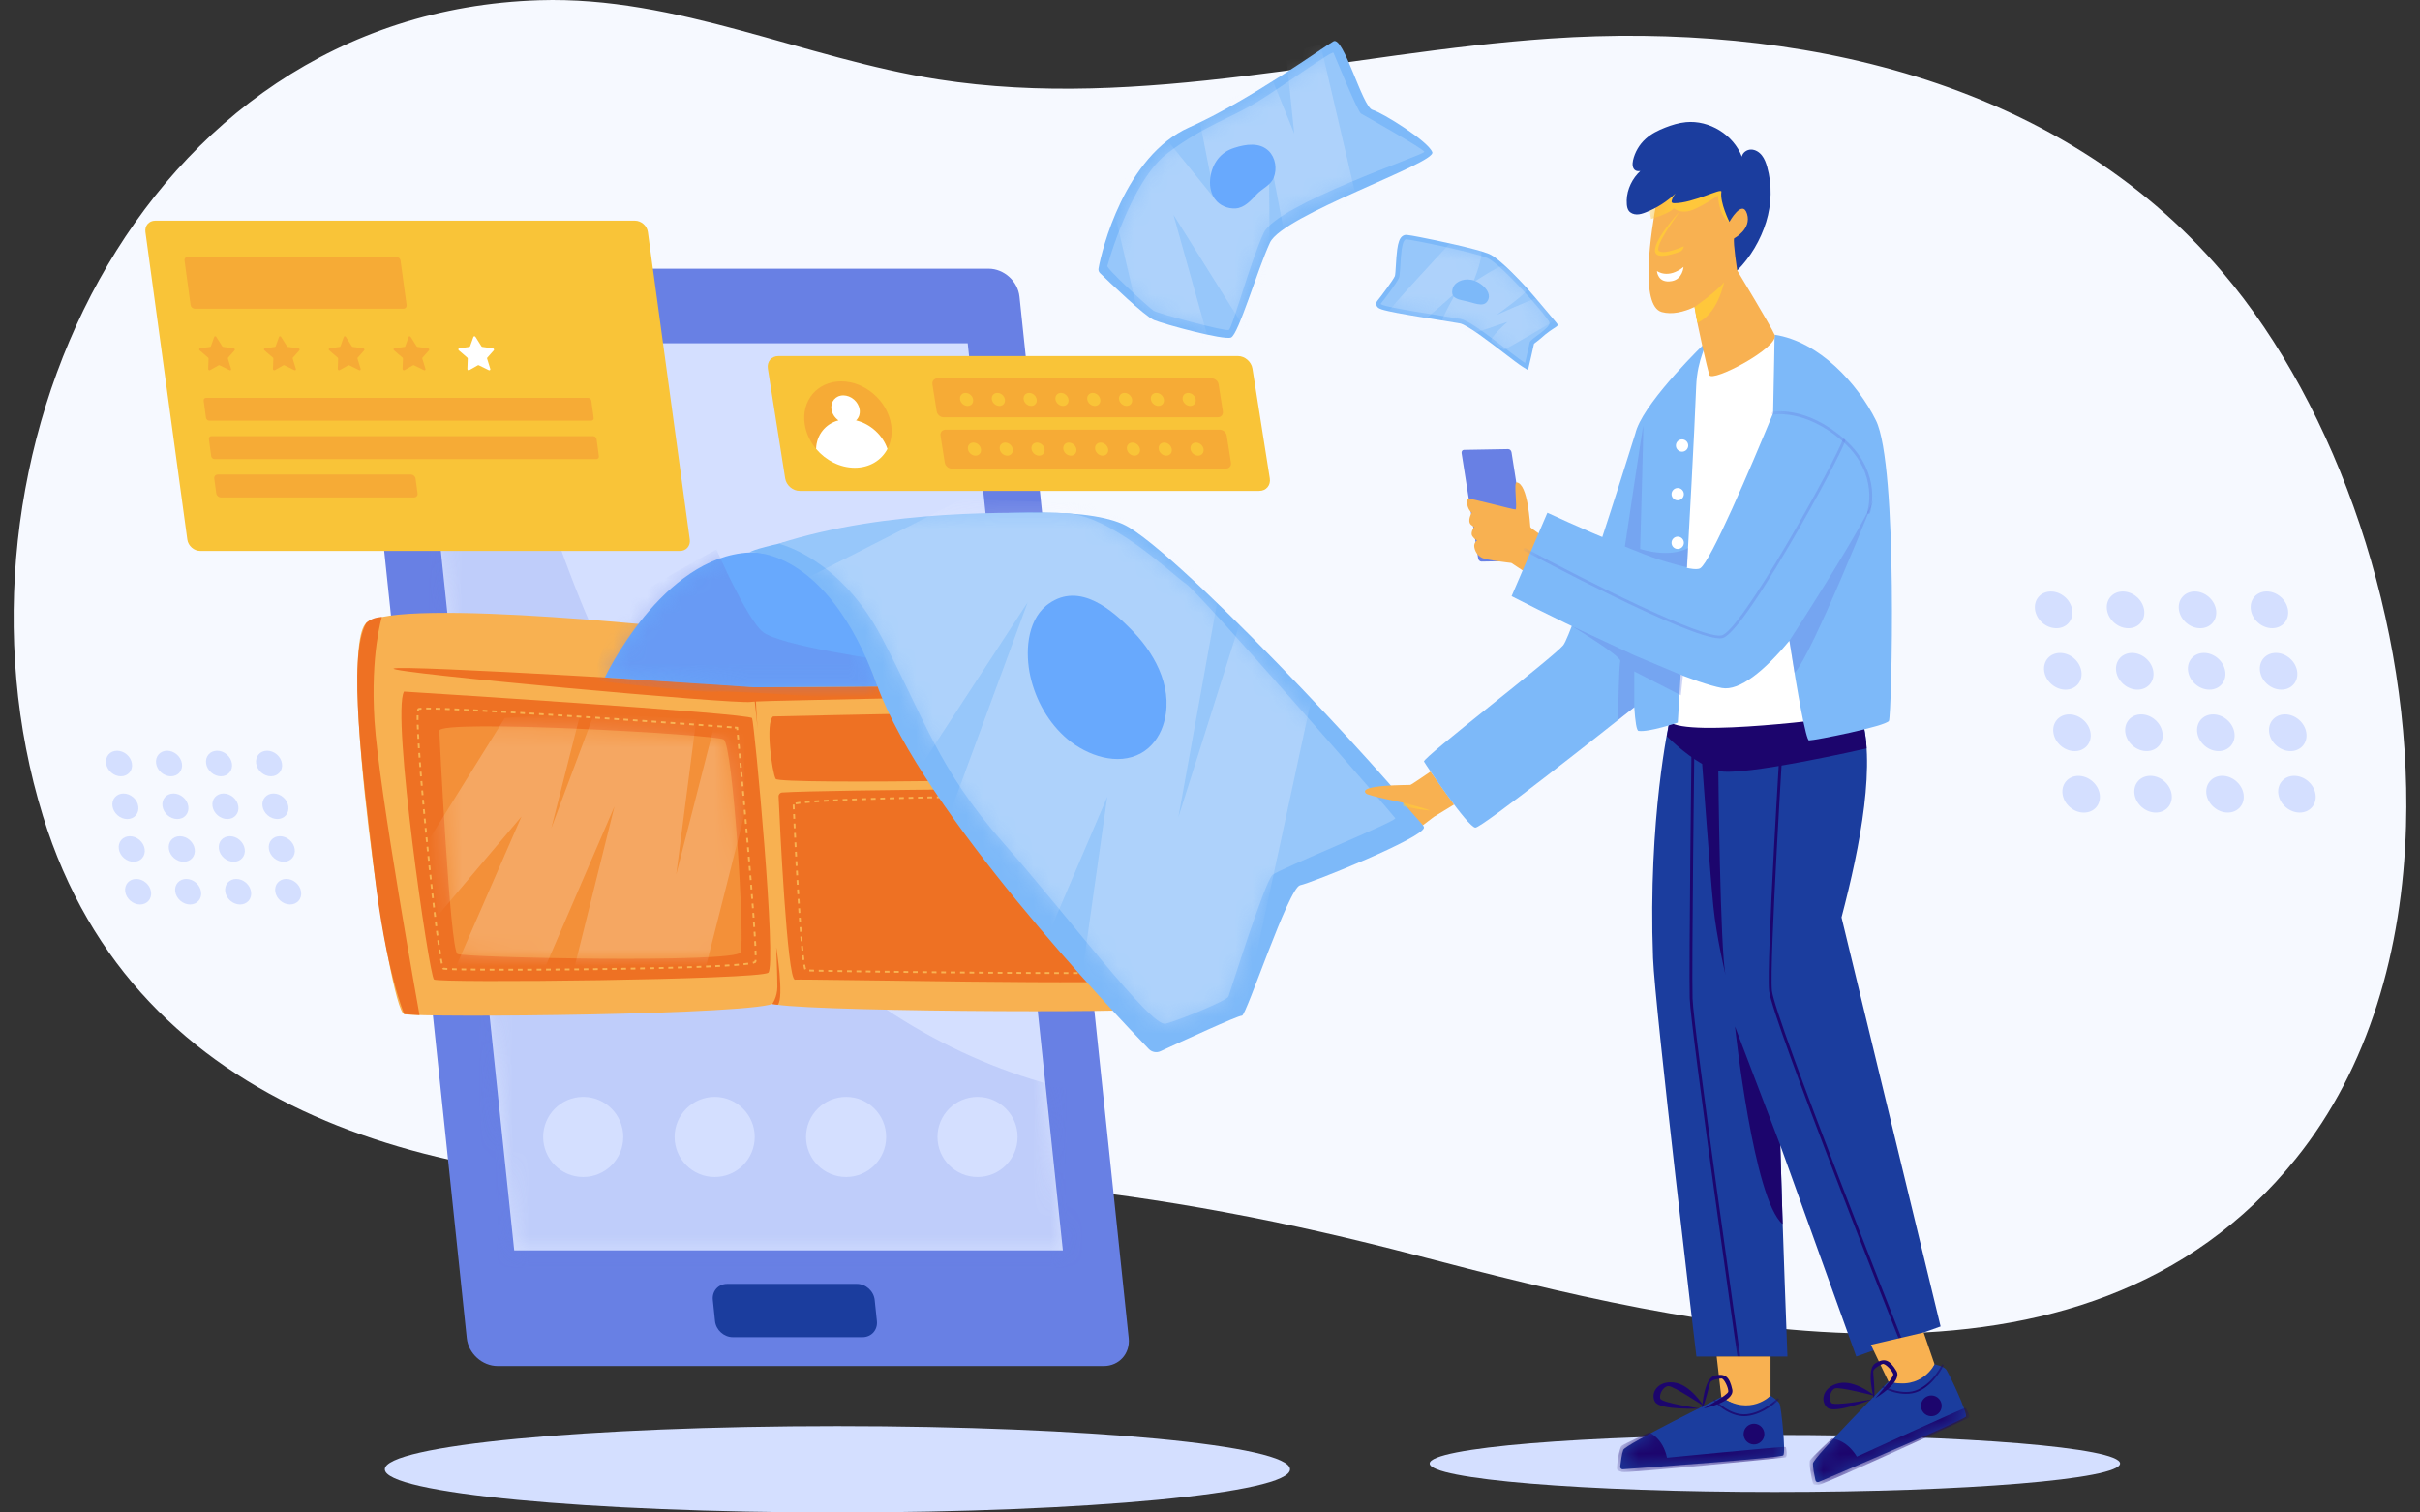 <svg width="144" height="90" viewBox="0 0 144 90" fill="none" xmlns="http://www.w3.org/2000/svg">
    <rect x="0" y="0" width="144" height="90" fill="#333333" stroke="none"/>
    <path d="M143.169 49.154C143.516 37.151 139.11 24.262 132.252 16.205C122.441 4.679 106.759 1.304 92.244 2.293C80.164 3.116 67.951 6.618 55.819 4.723C47.822 3.474 40.296 -0.246 32.092 0.013C8.143 0.769 -3.944 27.439 2.553 48.553C8.084 66.527 26.489 70.867 43.283 70.454C49.444 70.303 55.271 69.95 61.402 70.518C69.112 71.232 76.733 72.722 84.219 74.681C100.866 79.037 123.926 84.712 136.625 68.931C140.953 63.554 142.956 56.521 143.169 49.154Z" fill="#F6F9FF"/>
    <path d="M29.613 81.286H65.674C66.593 81.286 67.26 80.541 67.163 79.622L60.664 17.653C60.567 16.734 59.744 15.989 58.825 15.989H22.764C21.845 15.989 21.178 16.734 21.274 17.653L27.774 79.622C27.871 80.541 28.694 81.286 29.613 81.286Z" fill="#6880E4"/>
    <path d="M30.597 74.403H63.245L57.583 20.424H24.935L30.597 74.403Z" fill="#D4DFFF"/>
    <mask id="mask0_8802_4352" style="mask-type:luminance" maskUnits="userSpaceOnUse" x="24" y="20" width="40" height="55">
        <path d="M30.596 74.403H63.244L57.582 20.424H24.934L30.596 74.403Z" fill="white"/>
    </mask>
    <g mask="url(#mask0_8802_4352)">
        <path opacity="0.19" d="M29.814 19.446C29.814 19.446 35.85 59.103 64.671 65.067L66.675 76.398H27.435L21.463 19.459L29.814 19.446Z" fill="#6880E4"/>
    </g>
    <path d="M43.603 79.568H51.324C51.851 79.568 52.234 79.14 52.179 78.612L52.047 77.353C51.991 76.826 51.519 76.398 50.991 76.398H43.271C42.743 76.398 42.36 76.826 42.416 77.353L42.547 78.612C42.603 79.14 43.075 79.568 43.603 79.568Z" fill="#1B3D9E"/>
    <path d="M44.611 39.109C44.585 38.515 45.001 38.01 45.53 37.996C49.972 37.88 68.234 37.48 68.476 38.754C68.751 40.204 69.859 59.65 69.103 59.988C68.346 60.325 46.288 60.184 45.877 59.691C45.522 59.265 44.802 43.441 44.611 39.109Z" fill="#F8B151"/>
    <path d="M44.574 38.575C44.574 38.575 44.436 37.995 43.429 37.746C42.422 37.498 23.498 35.471 21.782 37.085C20.066 38.699 23.132 60.113 24.053 60.344C24.974 60.575 45.393 60.392 46.117 59.665C46.84 58.939 44.574 38.575 44.574 38.575Z" fill="#F8B151"/>
    <path d="M66.619 40.663C66.619 40.663 45.65 40.983 44.693 40.867C43.736 40.75 23.687 39.532 23.418 39.783C23.148 40.034 43.763 41.921 44.682 41.766C45.601 41.611 67.95 41.492 66.619 40.663Z" fill="#EE7123"/>
    <path d="M24.038 41.153C24.038 41.153 44.616 42.438 44.752 42.733C44.888 43.028 46.236 57.461 45.715 57.881C45.194 58.301 26.106 58.511 25.823 58.284C25.539 58.057 23.286 42.545 24.038 41.153Z" fill="#EE7123"/>
    <path d="M22.725 36.715C22.725 36.715 22.035 38.886 22.285 42.899C22.535 46.911 24.964 60.404 24.964 60.404L24.053 60.344C24.053 60.344 22.964 57.843 22.269 51.866C21.574 45.889 20.666 39.123 21.782 37.085C21.782 37.085 22.078 36.731 22.725 36.715Z" fill="#EE7123"/>
    <path d="M67.809 38.398C67.809 38.398 68.166 38.612 68.356 41.081C68.545 43.551 68.992 57.087 68.768 58.573C68.543 60.059 68.351 60.071 68.351 60.071C68.351 60.071 69.227 60.186 69.291 59.953C69.355 59.719 69.648 57.217 69.455 54.598C69.261 51.979 69.231 44.36 69.014 43.492C68.796 42.623 69.243 38.303 67.809 38.398Z" fill="#EE7123"/>
    <path d="M45.998 42.632C45.998 42.632 67.309 42.126 67.383 42.478C67.456 42.829 67.705 45.584 67.577 45.987C67.449 46.39 46.37 46.712 46.158 46.349C45.946 45.987 45.528 43.024 45.998 42.632Z" fill="#EE7123"/>
    <path d="M43.82 43.449L43.812 43.356C43.788 43.354 43.757 43.351 43.719 43.348L43.728 43.236C43.798 43.242 43.846 43.246 43.869 43.249L43.914 43.253L43.932 43.438L43.82 43.449Z" fill="#F8B151"/>
    <path d="M30.376 57.758H30.255V57.646L30.535 57.646V57.758L30.376 57.758ZM30.814 57.758L30.814 57.646L31.094 57.645L31.094 57.758L30.814 57.758ZM29.975 57.758L29.695 57.757L29.696 57.645L29.975 57.646L29.975 57.758ZM31.374 57.757L31.374 57.645L31.654 57.644L31.654 57.756L31.374 57.757ZM29.416 57.757L29.136 57.756L29.136 57.644L29.416 57.645L29.416 57.757ZM31.934 57.755L31.934 57.643L32.213 57.642L32.214 57.754L31.934 57.755ZM28.856 57.754L28.576 57.752L28.577 57.64L28.857 57.642L28.856 57.754ZM32.494 57.752L32.493 57.64L32.773 57.638L32.774 57.75L32.494 57.752ZM28.297 57.75C28.2 57.749 28.107 57.748 28.017 57.747L28.018 57.635C28.108 57.636 28.201 57.637 28.297 57.638L28.297 57.75ZM33.054 57.749L33.053 57.637L33.333 57.635L33.334 57.747L33.054 57.749ZM33.613 57.744L33.612 57.632L33.892 57.63L33.893 57.742L33.613 57.744ZM27.737 57.744C27.639 57.742 27.546 57.741 27.457 57.739L27.459 57.627C27.547 57.629 27.641 57.63 27.738 57.632L27.737 57.744ZM34.173 57.739L34.172 57.627L34.452 57.625L34.453 57.737L34.173 57.739ZM27.177 57.734C27.075 57.732 26.981 57.729 26.897 57.727L26.9 57.615C26.984 57.617 27.077 57.62 27.179 57.622L27.177 57.734ZM34.733 57.734L34.732 57.622L35.007 57.619L35.012 57.675L35.008 57.731L34.733 57.734ZM35.292 57.727L35.291 57.615L35.572 57.612L35.573 57.724L35.292 57.727ZM35.854 57.72L35.852 57.608L36.132 57.605L36.134 57.717L35.854 57.72ZM26.616 57.716C26.414 57.705 26.379 57.696 26.361 57.687C26.334 57.675 26.32 57.648 26.31 57.626L26.412 57.581C26.413 57.583 26.415 57.586 26.415 57.587C26.433 57.59 26.484 57.597 26.622 57.604L26.616 57.716ZM36.413 57.712L36.412 57.6L36.691 57.596L36.693 57.708L36.413 57.712ZM36.972 57.704L36.97 57.592L37.25 57.587L37.252 57.699L36.972 57.704ZM37.531 57.694L37.529 57.582L37.809 57.577L37.811 57.689L37.531 57.694ZM38.091 57.684L38.089 57.572L38.369 57.566L38.371 57.678L38.091 57.684ZM38.651 57.672L38.648 57.56L38.928 57.554L38.931 57.666L38.651 57.672ZM39.21 57.659L39.208 57.547L39.487 57.54L39.49 57.652L39.21 57.659ZM39.77 57.645L39.767 57.533L40.047 57.525L40.05 57.637L39.77 57.645ZM40.33 57.629L40.327 57.517L40.606 57.509L40.61 57.621L40.33 57.629ZM40.89 57.612L40.886 57.5L41.166 57.491L41.169 57.603L40.89 57.612ZM41.449 57.593L41.445 57.481C41.54 57.477 41.633 57.474 41.725 57.47L41.729 57.582C41.637 57.586 41.544 57.589 41.449 57.593ZM42.009 57.571L42.004 57.459C42.099 57.455 42.193 57.451 42.284 57.447L42.289 57.559C42.197 57.563 42.104 57.567 42.009 57.571ZM42.569 57.546L42.563 57.434C42.659 57.429 42.752 57.425 42.843 57.42L42.849 57.532C42.758 57.536 42.664 57.541 42.569 57.546ZM43.129 57.516L43.122 57.404C43.218 57.399 43.312 57.393 43.401 57.387L43.409 57.499C43.319 57.505 43.225 57.51 43.129 57.516ZM43.689 57.48L43.681 57.368C43.778 57.361 43.871 57.353 43.959 57.346L43.969 57.458C43.881 57.465 43.787 57.472 43.689 57.48ZM44.249 57.431L44.237 57.32C44.34 57.31 44.433 57.298 44.514 57.287L44.529 57.398C44.447 57.41 44.353 57.421 44.249 57.431ZM44.811 57.349L44.785 57.24C44.861 57.221 44.888 57.207 44.896 57.201C44.898 57.192 44.903 57.169 44.906 57.118L45.018 57.125C45.014 57.186 45.008 57.224 44.998 57.248C44.981 57.292 44.927 57.321 44.811 57.349ZM26.234 57.343C26.218 57.265 26.2 57.171 26.182 57.065L26.292 57.046C26.31 57.151 26.328 57.243 26.344 57.321L26.234 57.343ZM44.909 56.843C44.908 56.761 44.906 56.668 44.902 56.564L45.014 56.56C45.017 56.665 45.02 56.759 45.021 56.842L44.909 56.843ZM26.136 56.787C26.122 56.7 26.108 56.608 26.093 56.509L26.204 56.493C26.219 56.591 26.233 56.683 26.247 56.77L26.136 56.787ZM44.89 56.284C44.886 56.196 44.881 56.103 44.875 56.004L44.987 55.998C44.993 56.097 44.998 56.19 45.002 56.279L44.89 56.284ZM26.053 56.231C26.041 56.142 26.028 56.049 26.015 55.953L26.126 55.938C26.139 56.034 26.152 56.127 26.164 56.216L26.053 56.231ZM44.859 55.725C44.854 55.635 44.848 55.541 44.842 55.445L44.954 55.438C44.96 55.535 44.966 55.628 44.971 55.718L44.859 55.725ZM25.978 55.675C25.966 55.585 25.954 55.492 25.941 55.397L26.052 55.383C26.065 55.478 26.077 55.571 26.089 55.661L25.978 55.675ZM44.824 55.166C44.818 55.075 44.811 54.982 44.805 54.887L44.916 54.879C44.923 54.974 44.929 55.067 44.935 55.158L44.824 55.166ZM25.906 55.119C25.895 55.028 25.883 54.936 25.872 54.841L25.983 54.827C25.994 54.922 26.006 55.014 26.017 55.105L25.906 55.119ZM44.785 54.607L44.765 54.328L44.876 54.32L44.897 54.599L44.785 54.607ZM25.837 54.563L25.804 54.285L25.915 54.272L25.949 54.55L25.837 54.563ZM44.744 54.049L44.723 53.77L44.835 53.761L44.856 54.04L44.744 54.049ZM25.771 54.007L25.739 53.728L25.85 53.715L25.883 53.994L25.771 54.007ZM44.702 53.49L44.68 53.211L44.791 53.203L44.813 53.482L44.702 53.49ZM25.707 53.45L25.675 53.172L25.787 53.159L25.818 53.437L25.707 53.45ZM44.658 52.932L44.635 52.653L44.747 52.644L44.769 52.923L44.658 52.932ZM25.644 52.893L25.614 52.615L25.725 52.603L25.756 52.881L25.644 52.893ZM44.613 52.374L44.59 52.095L44.702 52.086L44.724 52.365L44.613 52.374ZM25.583 52.337L25.553 52.058L25.665 52.046L25.695 52.325L25.583 52.337ZM44.567 51.816L44.544 51.537L44.655 51.528L44.678 51.807L44.567 51.816ZM25.523 51.78L25.494 51.501L25.605 51.489L25.635 51.768L25.523 51.78ZM44.52 51.258L44.497 50.98L44.608 50.97L44.632 51.249L44.52 51.258ZM25.465 51.223L25.436 50.944L25.548 50.933L25.576 51.211L25.465 51.223ZM44.473 50.7L44.449 50.422L44.561 50.412L44.585 50.691L44.473 50.7ZM25.408 50.666L25.38 50.388L25.491 50.377L25.519 50.655L25.408 50.666ZM44.425 50.142L44.401 49.863L44.513 49.853L44.537 50.132L44.425 50.142ZM25.352 50.109L25.324 49.829L25.436 49.818L25.463 50.098L25.352 50.109ZM44.377 49.584L44.353 49.306L44.464 49.297L44.489 49.575L44.377 49.584ZM25.297 49.551L25.27 49.272L25.381 49.261L25.408 49.54L25.297 49.551ZM44.328 49.028L44.304 48.749L44.416 48.739L44.44 49.018L44.328 49.028ZM25.243 48.993L25.217 48.714L25.328 48.704L25.355 48.983L25.243 48.993ZM44.279 48.47L44.255 48.191L44.366 48.181L44.391 48.46L44.279 48.47ZM25.191 48.436L25.165 48.157L25.276 48.146L25.302 48.425L25.191 48.436ZM44.23 47.912L44.205 47.633L44.316 47.623L44.341 47.902L44.23 47.912ZM25.14 47.878L25.115 47.599L25.226 47.589L25.251 47.868L25.14 47.878ZM44.18 47.354L44.154 47.075L44.266 47.065L44.291 47.344L44.18 47.354ZM25.09 47.32L25.066 47.041L25.177 47.031L25.202 47.31L25.09 47.32ZM44.129 46.797L44.104 46.518L44.216 46.508L44.241 46.786L44.129 46.797ZM25.042 46.762L25.019 46.483L25.13 46.473L25.154 46.752L25.042 46.762ZM44.079 46.239L44.053 45.96L44.165 45.95L44.19 46.229L44.079 46.239ZM24.996 46.204C24.988 46.109 24.981 46.016 24.973 45.924L25.085 45.916C25.092 46.008 25.1 46.1 25.107 46.194L24.996 46.204ZM44.028 45.681L44.002 45.402L44.114 45.392L44.139 45.671L44.028 45.681ZM24.952 45.645C24.944 45.551 24.937 45.457 24.93 45.366L25.042 45.357C25.049 45.449 25.056 45.542 25.063 45.636L24.952 45.645ZM43.976 45.123L43.951 44.844L44.062 44.834L44.088 45.113L43.976 45.123ZM24.91 45.086C24.903 44.991 24.897 44.898 24.89 44.806L25.002 44.799C25.008 44.89 25.015 44.983 25.022 45.078L24.91 45.086ZM43.925 44.565L43.899 44.286L44.01 44.275L44.036 44.555L43.925 44.565ZM24.872 44.527C24.865 44.431 24.859 44.338 24.854 44.247L24.966 44.24C24.971 44.331 24.977 44.424 24.983 44.519L24.872 44.527ZM43.873 44.006L43.846 43.727L43.958 43.716L43.984 43.996L43.873 44.006ZM24.837 43.967C24.832 43.87 24.827 43.777 24.822 43.687L24.934 43.681C24.939 43.771 24.944 43.864 24.949 43.961L24.837 43.967ZM24.81 43.406C24.805 43.307 24.802 43.213 24.799 43.125L24.911 43.122C24.914 43.209 24.917 43.303 24.921 43.401L24.81 43.406ZM43.522 43.332L43.243 43.311L43.251 43.199L43.531 43.221L43.522 43.332ZM42.963 43.29L42.683 43.269L42.691 43.157L42.971 43.178L42.963 43.29ZM42.404 43.248L42.124 43.228L42.132 43.116L42.412 43.137L42.404 43.248ZM41.845 43.207L41.565 43.187L41.573 43.075L41.853 43.096L41.845 43.207ZM41.286 43.167L41.007 43.147L41.014 43.035L41.294 43.055L41.286 43.167ZM40.727 43.127L40.448 43.107L40.456 42.995L40.735 43.015L40.727 43.127ZM40.169 43.087L39.889 43.067L39.897 42.956L40.177 42.975L40.169 43.087ZM39.61 43.047L39.331 43.028L39.339 42.916L39.618 42.936L39.61 43.047ZM39.052 43.008L38.772 42.989L38.78 42.877L39.059 42.896L39.052 43.008ZM38.493 42.969L38.214 42.95L38.222 42.838L38.501 42.858L38.493 42.969ZM37.935 42.931L37.656 42.911L37.663 42.8L37.942 42.819L37.935 42.931ZM37.376 42.892L37.097 42.873L37.105 42.761L37.384 42.78L37.376 42.892ZM36.818 42.854L36.538 42.835L36.546 42.723L36.825 42.742L36.818 42.854ZM24.793 42.844C24.793 42.802 24.793 42.761 24.793 42.723C24.793 42.665 24.793 42.611 24.794 42.562L24.906 42.565C24.905 42.613 24.904 42.666 24.904 42.723C24.904 42.761 24.905 42.801 24.905 42.843L24.793 42.844ZM36.259 42.816L35.98 42.797L35.988 42.686L36.267 42.704L36.259 42.816ZM35.701 42.779L35.422 42.76L35.429 42.648L35.708 42.667L35.701 42.779ZM35.142 42.741L34.863 42.723L34.87 42.611L35.15 42.63L35.142 42.741ZM34.584 42.705L34.303 42.686L34.311 42.574L34.591 42.593L34.584 42.705ZM34.023 42.668L33.744 42.65L33.751 42.538L34.031 42.556L34.023 42.668ZM33.465 42.632L33.187 42.614L33.194 42.502L33.472 42.52L33.465 42.632ZM32.907 42.596L32.628 42.578L32.635 42.467L32.914 42.484L32.907 42.596ZM32.349 42.561L32.069 42.543L32.077 42.431L32.356 42.449L32.349 42.561ZM31.79 42.526L31.511 42.509L31.518 42.397L31.797 42.414L31.79 42.526ZM31.231 42.492L30.952 42.475L30.959 42.363L31.238 42.38L31.231 42.492ZM30.673 42.458L30.393 42.441L30.4 42.33L30.679 42.346L30.673 42.458ZM30.114 42.425L29.834 42.409L29.841 42.297L30.12 42.313L30.114 42.425ZM29.555 42.393L29.276 42.377L29.282 42.265L29.561 42.281L29.555 42.393ZM28.996 42.362L28.717 42.346L28.723 42.235L29.002 42.25L28.996 42.362ZM28.437 42.332L28.157 42.317L28.163 42.205L28.443 42.22L28.437 42.332ZM27.878 42.303L27.598 42.289L27.604 42.177L27.884 42.191L27.878 42.303ZM24.925 42.294L24.815 42.276C24.827 42.204 24.843 42.166 24.871 42.147C24.89 42.133 24.924 42.118 25.077 42.11L25.083 42.222C24.988 42.227 24.952 42.234 24.939 42.238C24.936 42.245 24.931 42.261 24.925 42.294ZM27.319 42.276C27.223 42.272 27.13 42.268 27.039 42.264L27.044 42.152C27.135 42.156 27.228 42.16 27.324 42.164L27.319 42.276ZM26.759 42.252C26.663 42.248 26.569 42.244 26.479 42.241L26.483 42.129C26.574 42.133 26.667 42.136 26.764 42.14L26.759 42.252ZM26.199 42.231C26.101 42.228 26.008 42.225 25.919 42.223L25.922 42.111C26.011 42.114 26.105 42.116 26.203 42.119L26.199 42.231ZM25.639 42.218C25.55 42.216 25.468 42.215 25.394 42.215L25.36 42.215L25.359 42.103L25.394 42.103C25.469 42.103 25.551 42.104 25.641 42.105L25.639 42.218Z" fill="#F8B151"/>
    <path d="M46.541 47.157C46.416 47.165 46.322 47.271 46.328 47.395C46.398 48.956 46.841 58.345 47.304 58.294C47.809 58.238 67.633 58.661 67.781 58.3C67.929 57.939 67.803 47.677 67.248 46.902C67.248 46.902 49.106 46.981 46.541 47.157Z" fill="#EE7123"/>
    <path d="M44.574 38.575L45.086 43.403C45.086 43.403 44.6 38.299 45.53 37.997C45.53 37.997 44.875 37.985 44.574 38.575Z" fill="#EE7123"/>
    <path d="M45.95 59.746C45.95 59.746 46.252 59.343 46.255 58.723C46.257 58.104 46.19 56.36 46.19 56.36C46.19 56.36 46.675 59.354 46.282 59.791L45.95 59.746Z" fill="#EE7123"/>
    <path d="M63.571 57.957L63.291 57.957L63.291 57.845L63.572 57.845V57.957H63.571ZM63.852 57.957L63.851 57.845L64.132 57.844L64.132 57.956L63.852 57.957ZM63.011 57.956L62.731 57.956L62.731 57.844L63.011 57.844L63.011 57.956ZM64.412 57.955L64.412 57.843L64.692 57.842L64.692 57.954L64.412 57.955ZM62.451 57.955L62.17 57.955L62.171 57.843L62.451 57.843L62.451 57.955ZM61.89 57.954L61.61 57.953L61.61 57.841L61.891 57.842L61.89 57.954ZM64.972 57.953L64.972 57.841C65.067 57.84 65.161 57.84 65.251 57.839L65.252 57.951C65.162 57.952 65.068 57.952 64.972 57.953ZM61.33 57.952L61.05 57.95L61.05 57.838L61.33 57.84L61.33 57.952ZM60.769 57.949L60.489 57.947L60.49 57.835L60.77 57.837L60.769 57.949ZM65.533 57.949L65.531 57.837C65.628 57.836 65.722 57.835 65.811 57.834L65.813 57.946C65.723 57.947 65.629 57.948 65.533 57.949ZM60.209 57.946L59.929 57.944L59.929 57.832L60.209 57.834L60.209 57.946ZM59.648 57.942L59.368 57.941L59.369 57.828L59.649 57.83L59.648 57.942ZM66.093 57.942L66.091 57.83C66.19 57.828 66.284 57.826 66.371 57.824L66.373 57.936C66.286 57.938 66.192 57.94 66.093 57.942ZM59.088 57.938L58.808 57.937L58.809 57.825L59.089 57.827L59.088 57.938ZM58.528 57.934L58.247 57.932L58.248 57.82L58.528 57.822L58.528 57.934ZM57.967 57.93L57.686 57.928L57.687 57.816L57.968 57.818L57.967 57.93ZM66.654 57.929L66.65 57.817C66.757 57.814 66.85 57.811 66.929 57.807L66.935 57.919C66.855 57.922 66.761 57.926 66.654 57.929ZM57.405 57.925L57.125 57.923L57.126 57.811L57.406 57.813L57.405 57.925ZM56.845 57.92L56.565 57.918L56.566 57.806L56.846 57.808L56.845 57.92ZM56.286 57.915L56.005 57.913L56.007 57.8L56.287 57.803L56.286 57.915ZM55.725 57.91L55.445 57.907L55.446 57.795L55.726 57.798L55.725 57.91ZM55.165 57.904L54.885 57.901L54.886 57.789L55.166 57.792L55.165 57.904ZM54.604 57.898L54.324 57.895L54.325 57.783L54.605 57.786L54.604 57.898ZM67.222 57.894L67.201 57.789C67.2 57.791 67.199 57.792 67.199 57.792C67.199 57.792 67.2 57.79 67.201 57.788L67.2 57.784C67.201 57.784 67.202 57.784 67.203 57.784C67.209 57.766 67.221 57.716 67.231 57.584L67.343 57.592C67.325 57.819 67.3 57.855 67.273 57.875C67.262 57.884 67.247 57.889 67.222 57.894ZM54.044 57.892L53.764 57.889L53.765 57.777L54.045 57.78L54.044 57.892ZM53.483 57.886L53.203 57.882L53.205 57.77L53.485 57.774L53.483 57.886ZM52.923 57.879L52.643 57.876L52.644 57.764L52.924 57.767L52.923 57.879ZM52.363 57.872L52.082 57.869L52.084 57.757L52.364 57.76L52.363 57.872ZM51.802 57.865L51.522 57.861L51.523 57.749L51.803 57.753L51.802 57.865ZM51.241 57.857L50.961 57.853L50.963 57.741L51.243 57.745L51.241 57.857ZM50.681 57.849L50.4 57.845L50.402 57.733L50.682 57.737L50.681 57.849ZM50.12 57.841L49.84 57.837L49.841 57.725L50.122 57.729L50.12 57.841ZM49.559 57.832L49.278 57.827L49.28 57.715L49.561 57.72L49.559 57.832ZM48.998 57.822L48.717 57.817L48.719 57.705L49 57.71L48.998 57.822ZM48.436 57.811C48.323 57.808 48.229 57.806 48.154 57.804L48.157 57.692C48.232 57.694 48.326 57.696 48.438 57.699L48.436 57.811ZM47.862 57.697C47.841 57.638 47.819 57.545 47.797 57.412L47.908 57.394C47.929 57.518 47.949 57.607 47.967 57.658L47.862 57.697ZM67.358 57.31L67.246 57.306C67.248 57.222 67.251 57.129 67.252 57.028L67.364 57.029C67.362 57.131 67.36 57.225 67.358 57.31ZM47.756 57.132C47.745 57.046 47.734 56.952 47.723 56.851L47.834 56.839C47.845 56.939 47.856 57.032 47.867 57.117L47.756 57.132ZM67.366 56.748L67.254 56.748L67.254 56.66C67.254 56.598 67.254 56.534 67.254 56.468L67.366 56.468C67.366 56.533 67.366 56.597 67.366 56.66L67.366 56.748ZM47.693 56.571C47.684 56.482 47.675 56.388 47.666 56.291L47.778 56.281C47.787 56.377 47.796 56.471 47.805 56.56L47.693 56.571ZM67.252 56.188C67.251 56.097 67.249 56.004 67.248 55.908L67.36 55.906C67.361 56.002 67.363 56.096 67.364 56.187L67.252 56.188ZM47.642 56.011C47.634 55.92 47.626 55.827 47.618 55.731L47.73 55.722C47.738 55.817 47.745 55.911 47.753 56.001L47.642 56.011ZM67.243 55.627C67.241 55.536 67.239 55.442 67.237 55.347L67.349 55.345C67.351 55.44 67.353 55.533 67.355 55.625L67.243 55.627ZM47.596 55.451C47.589 55.359 47.582 55.266 47.575 55.171L47.686 55.163C47.693 55.257 47.7 55.351 47.708 55.442L47.596 55.451ZM67.231 55.067C67.228 54.975 67.226 54.881 67.223 54.787L67.335 54.783C67.338 54.878 67.34 54.972 67.342 55.064L67.231 55.067ZM47.554 54.891C47.548 54.799 47.541 54.705 47.535 54.611L47.646 54.603C47.653 54.697 47.659 54.791 47.666 54.883L47.554 54.891ZM67.215 54.507C67.212 54.414 67.209 54.321 67.206 54.226L67.318 54.223C67.321 54.317 67.324 54.411 67.327 54.503L67.215 54.507ZM47.515 54.331L47.497 54.051L47.609 54.043L47.627 54.323L47.515 54.331ZM67.197 53.946L67.187 53.666L67.299 53.662L67.309 53.943L67.197 53.946ZM47.479 53.771L47.461 53.491L47.573 53.484L47.591 53.764L47.479 53.771ZM67.177 53.386L67.166 53.107L67.278 53.102L67.289 53.382L67.177 53.386ZM47.444 53.211L47.427 52.93L47.539 52.924L47.556 53.204L47.444 53.211ZM67.155 52.827L67.144 52.547L67.255 52.542L67.267 52.822L67.155 52.827ZM47.411 52.649L47.394 52.369L47.506 52.363L47.522 52.643L47.411 52.649ZM67.132 52.267L67.119 51.987L67.231 51.981L67.243 52.262L67.132 52.267ZM47.379 52.09L47.363 51.81L47.475 51.804L47.49 52.084L47.379 52.09ZM67.106 51.706L67.093 51.426L67.205 51.421L67.218 51.701L67.106 51.706ZM47.347 51.53L47.332 51.249L47.444 51.243L47.459 51.523L47.347 51.53ZM67.079 51.147L67.065 50.867L67.177 50.861L67.191 51.141L67.079 51.147ZM47.318 50.969L47.303 50.689L47.415 50.683L47.429 50.963L47.318 50.969ZM67.05 50.587L67.035 50.307L67.147 50.301L67.162 50.581L67.05 50.587ZM47.288 50.409L47.274 50.128L47.386 50.123L47.4 50.403L47.288 50.409ZM67.019 50.027C67.014 49.932 67.008 49.839 67.003 49.747L67.115 49.74C67.12 49.832 67.126 49.926 67.131 50.021L67.019 50.027ZM47.26 49.848L47.246 49.567L47.358 49.562L47.372 49.842L47.26 49.848ZM66.986 49.467C66.98 49.372 66.974 49.278 66.968 49.188L67.079 49.18C67.085 49.271 67.091 49.365 67.097 49.46L66.986 49.467ZM47.233 49.287L47.219 49.006L47.331 49.001L47.344 49.281L47.233 49.287ZM66.949 48.908C66.942 48.811 66.935 48.718 66.929 48.628L67.04 48.62C67.047 48.71 67.054 48.803 67.061 48.9L66.949 48.908ZM47.206 48.725L47.193 48.444L47.304 48.439L47.318 48.72L47.206 48.725ZM66.907 48.349C66.899 48.249 66.891 48.156 66.883 48.069L66.994 48.059C67.002 48.145 67.01 48.239 67.018 48.34L66.907 48.349ZM47.18 48.163L47.167 47.879L47.279 47.874L47.292 48.158L47.18 48.163ZM47.357 47.866L47.331 47.757C47.399 47.741 47.494 47.726 47.615 47.711L47.629 47.822C47.512 47.836 47.421 47.851 47.357 47.866ZM47.906 47.791L47.896 47.68C47.982 47.672 48.076 47.663 48.176 47.655L48.185 47.767C48.085 47.775 47.992 47.783 47.906 47.791ZM66.855 47.791C66.841 47.671 66.829 47.579 66.817 47.517L66.927 47.496C66.939 47.561 66.952 47.656 66.966 47.779L66.855 47.791ZM48.465 47.746L48.457 47.634C48.546 47.628 48.64 47.622 48.737 47.616L48.744 47.728C48.647 47.734 48.554 47.74 48.465 47.746ZM49.024 47.711L49.018 47.6C49.108 47.594 49.202 47.589 49.298 47.584L49.304 47.696C49.208 47.701 49.115 47.706 49.024 47.711ZM49.584 47.682L49.578 47.57C49.67 47.566 49.763 47.562 49.859 47.557L49.864 47.669C49.769 47.673 49.675 47.678 49.584 47.682ZM50.144 47.657L50.139 47.545L50.419 47.533L50.424 47.645L50.144 47.657ZM50.704 47.634L50.7 47.522L50.98 47.512L50.984 47.624L50.704 47.634ZM51.264 47.614L51.26 47.502L51.54 47.492L51.544 47.604L51.264 47.614ZM51.824 47.595L51.821 47.483L52.101 47.474L52.104 47.587L51.824 47.595ZM52.384 47.578L52.381 47.466L52.661 47.458L52.664 47.57L52.384 47.578ZM52.944 47.562L52.941 47.45L53.221 47.443L53.224 47.554L52.944 47.562ZM53.505 47.547L53.502 47.435L53.782 47.428L53.785 47.54L53.505 47.547ZM54.065 47.533L54.062 47.422L54.342 47.415L54.345 47.527L54.065 47.533ZM54.625 47.52L54.623 47.408L54.903 47.402L54.905 47.514L54.625 47.52ZM55.185 47.508L55.183 47.396L55.463 47.391L55.465 47.503L55.185 47.508ZM55.746 47.497L55.743 47.385L56.023 47.38L56.026 47.492L55.746 47.497ZM56.306 47.486L56.304 47.374L56.584 47.369L56.586 47.481L56.306 47.486ZM56.866 47.476L56.864 47.364L57.145 47.359L57.147 47.471L56.866 47.476ZM57.428 47.467L57.426 47.355L57.706 47.35L57.708 47.462L57.428 47.467ZM57.988 47.458L57.986 47.346L58.265 47.342L58.267 47.454L57.988 47.458ZM58.547 47.45L58.546 47.338L58.826 47.334L58.827 47.446L58.547 47.45ZM59.108 47.443L59.106 47.331L59.386 47.327L59.388 47.439L59.108 47.443ZM66.668 47.438C66.599 47.434 66.505 47.43 66.39 47.427L66.394 47.315C66.51 47.318 66.604 47.322 66.675 47.327L66.668 47.438ZM59.668 47.436L59.667 47.324L59.947 47.321L59.948 47.432L59.668 47.436ZM60.228 47.429L60.227 47.317L60.507 47.314L60.508 47.426L60.228 47.429ZM60.789 47.424L60.788 47.312L61.068 47.309L61.069 47.421L60.789 47.424ZM66.111 47.42C66.025 47.418 65.931 47.417 65.831 47.415L65.833 47.303C65.933 47.305 66.026 47.306 66.113 47.308L66.111 47.42ZM61.349 47.419L61.348 47.307L61.628 47.304L61.629 47.416L61.349 47.419ZM61.91 47.414L61.909 47.303L62.189 47.301L62.19 47.413L61.91 47.414ZM65.551 47.412C65.462 47.411 65.369 47.41 65.272 47.41L65.272 47.298C65.37 47.298 65.463 47.299 65.552 47.3L65.551 47.412ZM62.47 47.411L62.469 47.299L62.75 47.297L62.75 47.409L62.47 47.411ZM63.031 47.408L63.03 47.296L63.31 47.295L63.311 47.407L63.031 47.408ZM64.992 47.408L64.712 47.407L64.712 47.295L64.992 47.296L64.992 47.408ZM63.591 47.406L63.591 47.294L63.871 47.294L63.871 47.406L63.591 47.406ZM64.432 47.406L64.152 47.406L64.152 47.294L64.432 47.294L64.432 47.406Z" fill="#F8B151"/>
    <path opacity="0.48" d="M26.138 43.483C26.138 43.483 26.769 56.547 27.225 56.767C27.682 56.987 43.804 57.325 44.072 56.664C44.34 56.003 43.616 44.305 43.059 44C42.502 43.695 26.103 42.776 26.138 43.483Z" fill="#F8B151"/>
    <mask id="mask1_8802_4352" style="mask-type:luminance" maskUnits="userSpaceOnUse" x="26" y="43" width="19" height="15">
        <path d="M26.138 43.482C26.138 43.482 26.769 56.546 27.225 56.766C27.682 56.986 43.804 57.324 44.072 56.663C44.34 56.002 43.616 44.304 43.059 43.999C42.502 43.694 26.103 42.775 26.138 43.482Z" fill="white"/>
    </mask>
    <g mask="url(#mask1_8802_4352)">
        <path opacity="0.21" d="M30.045 42.71L25.412 50.144L26.071 54.454L31.033 48.582L27.147 57.491L32.399 57.652L36.565 47.984L34.152 57.683L42.007 57.514L44.326 48.353L44.273 43.035L42.56 42.947L40.238 52.038L41.433 42.803L35.356 42.454L32.801 49.293L34.544 42.429L30.045 42.71Z" fill="white"/>
    </g>
    <path d="M35.988 40.312C35.988 40.312 39.389 33.108 44.61 32.876C49.832 32.643 52.217 40.852 52.217 40.852L44.876 40.898L35.988 40.312Z" fill="#68A9FD"/>
    <mask id="mask2_8802_4352" style="mask-type:luminance" maskUnits="userSpaceOnUse" x="35" y="32" width="18" height="9">
        <path d="M35.988 40.313C35.988 40.313 39.389 33.109 44.61 32.877C49.832 32.644 52.217 40.853 52.217 40.853L44.876 40.899L35.988 40.313Z" fill="white"/>
    </mask>
    <g mask="url(#mask2_8802_4352)">
        <path opacity="0.34" d="M42.63 32.691C42.63 32.691 44.381 36.722 45.358 37.577C46.335 38.432 52.849 39.327 52.849 39.327L53.012 41.776C53.012 41.776 43.811 41.068 42.63 41.154C41.45 41.241 35.134 40.467 35.134 40.467C35.134 40.467 36.605 36.559 37.338 35.867C38.071 35.175 42.63 32.691 42.63 32.691Z" fill="#6880E4"/>
    </g>
    <path d="M44.61 32.875C44.61 32.875 49.17 32.453 52.184 40.762C54.929 48.33 66.348 60.344 68.361 62.424C68.542 62.611 68.821 62.663 69.057 62.553C70.238 62.005 73.693 60.412 73.901 60.438C74.153 60.469 76.672 52.815 77.365 52.675C78.058 52.534 84.67 49.866 84.733 49.248C84.796 48.63 71.213 33.831 67.173 31.375C63.133 28.919 45.044 32.297 44.61 32.875Z" fill="#7DB9F9"/>
    <path d="M46.328 32.352C46.328 32.352 49.931 33.144 52.452 37.905C54.972 42.666 55.813 45.752 59.687 50.137C63.561 54.522 68.49 61.15 69.363 60.916C70.235 60.683 73.003 59.538 73.097 59.304C73.19 59.071 75.258 52.431 75.725 52.057C76.192 51.684 83.118 48.869 83.025 48.688C82.932 48.507 71.402 35.292 70.562 34.731C69.722 34.171 66.056 30.546 63.246 30.529C60.436 30.512 52.852 30.254 46.328 32.352Z" fill="#97C7FA"/>
    <mask id="mask3_8802_4352" style="mask-type:luminance" maskUnits="userSpaceOnUse" x="46" y="30" width="38" height="31">
        <path d="M46.328 32.353C46.328 32.353 49.931 33.145 52.452 37.906C54.972 42.667 55.813 45.753 59.687 50.138C63.561 54.522 68.49 61.15 69.363 60.917C70.235 60.684 73.003 59.538 73.097 59.305C73.19 59.072 75.258 52.432 75.725 52.058C76.192 51.685 83.118 48.87 83.025 48.689C82.932 48.508 71.402 35.292 70.562 34.732C69.722 34.172 66.056 30.546 63.246 30.529C60.436 30.512 52.852 30.254 46.328 32.353Z" fill="white"/>
    </mask>
    <g mask="url(#mask3_8802_4352)">
        <path opacity="0.24" d="M78.129 41.154L73.251 63.787L63.66 63.133L65.886 47.414L61.767 57.052L55.96 49.931L61.158 35.828L53.93 46.903L45.95 35.449L57.266 29.697L69.336 30.106L72.769 33.948L70.117 48.638L74.286 35.449L78.129 41.154Z" fill="#F6F9FF"/>
    </g>
    <path d="M62.244 36.045C61.089 37.011 61.005 38.873 61.309 40.239C61.627 41.666 62.404 43.051 63.532 43.992C64.681 44.95 66.502 45.603 67.91 44.812C68.523 44.468 68.969 43.865 69.196 43.198C69.885 41.168 68.862 39.082 67.466 37.621C66.207 36.303 64.263 34.608 62.402 35.924C62.347 35.962 62.295 36.003 62.244 36.045Z" fill="#68A9FD"/>
    <path d="M40.462 32.782H11.914C11.541 32.782 11.198 32.48 11.147 32.108L8.653 13.805C8.602 13.432 8.863 13.13 9.236 13.13H37.784C38.157 13.13 38.5 13.432 38.551 13.805L41.045 32.108C41.095 32.48 40.834 32.782 40.462 32.782Z" fill="#F9C438"/>
    <path d="M24.003 18.369H11.592C11.47 18.369 11.358 18.27 11.341 18.148L10.981 15.504C10.964 15.382 11.05 15.283 11.172 15.283H23.583C23.705 15.283 23.818 15.382 23.834 15.504L24.194 18.148C24.211 18.27 24.126 18.369 24.003 18.369Z" fill="#F6AB36"/>
    <path d="M12.871 20.046L13.222 20.603C13.234 20.624 13.256 20.638 13.278 20.641L13.905 20.73C13.963 20.738 13.995 20.808 13.959 20.847L13.573 21.281C13.559 21.296 13.555 21.319 13.562 21.341L13.75 21.954C13.768 22.01 13.715 22.052 13.661 22.026L13.072 21.737C13.05 21.726 13.026 21.726 13.008 21.737L12.497 22.026C12.451 22.052 12.386 22.01 12.388 21.954L12.409 21.341C12.41 21.319 12.4 21.297 12.382 21.281L11.878 20.847C11.832 20.808 11.845 20.738 11.9 20.73L12.502 20.641C12.524 20.638 12.542 20.623 12.549 20.603L12.748 20.046C12.766 19.995 12.839 19.995 12.871 20.046Z" fill="#F6AB36"/>
    <path d="M16.726 20.046L17.077 20.603C17.09 20.624 17.111 20.638 17.134 20.641L17.761 20.73C17.818 20.738 17.85 20.808 17.815 20.847L17.429 21.281C17.415 21.296 17.411 21.319 17.418 21.341L17.606 21.954C17.623 22.01 17.57 22.052 17.516 22.026L16.927 21.737C16.906 21.726 16.882 21.726 16.863 21.737L16.353 22.026C16.306 22.052 16.241 22.01 16.243 21.954L16.265 21.341C16.266 21.319 16.255 21.297 16.237 21.281L15.733 20.847C15.687 20.808 15.7 20.738 15.755 20.73L16.358 20.641C16.38 20.638 16.397 20.623 16.404 20.603L16.603 20.046C16.622 19.995 16.694 19.995 16.726 20.046Z" fill="#F6AB36"/>
    <path d="M20.582 20.046L20.933 20.603C20.946 20.624 20.967 20.638 20.99 20.641L21.617 20.73C21.674 20.738 21.706 20.808 21.671 20.847L21.285 21.281C21.271 21.296 21.267 21.319 21.273 21.341L21.462 21.954C21.479 22.01 21.426 22.052 21.372 22.026L20.783 21.737C20.762 21.726 20.738 21.726 20.719 21.737L20.209 22.026C20.162 22.052 20.097 22.01 20.099 21.954L20.121 21.341C20.122 21.319 20.111 21.297 20.093 21.281L19.589 20.847C19.543 20.808 19.556 20.738 19.611 20.73L20.214 20.641C20.236 20.638 20.253 20.623 20.26 20.603L20.459 20.046C20.477 19.995 20.55 19.995 20.582 20.046Z" fill="#F6AB36"/>
    <path d="M24.438 20.046L24.789 20.603C24.802 20.624 24.823 20.638 24.846 20.641L25.473 20.73C25.53 20.738 25.562 20.808 25.527 20.847L25.141 21.281C25.127 21.296 25.123 21.319 25.13 21.341L25.318 21.954C25.335 22.01 25.282 22.052 25.228 22.026L24.639 21.737C24.617 21.726 24.594 21.726 24.575 21.737L24.065 22.026C24.018 22.052 23.953 22.01 23.955 21.954L23.977 21.341C23.978 21.319 23.967 21.297 23.949 21.281L23.445 20.847C23.399 20.808 23.412 20.738 23.467 20.73L24.07 20.641C24.091 20.638 24.109 20.623 24.116 20.603L24.315 20.046C24.333 19.995 24.406 19.995 24.438 20.046Z" fill="#F6AB36"/>
    <path d="M28.294 20.046L28.645 20.603C28.658 20.624 28.679 20.638 28.702 20.641L29.329 20.73C29.386 20.738 29.418 20.808 29.383 20.847L28.997 21.281C28.983 21.296 28.979 21.319 28.985 21.341L29.174 21.954C29.191 22.01 29.138 22.052 29.084 22.026L28.495 21.737C28.474 21.726 28.45 21.726 28.431 21.737L27.921 22.026C27.874 22.052 27.809 22.01 27.811 21.954L27.833 21.341C27.834 21.319 27.823 21.297 27.805 21.281L27.301 20.847C27.255 20.808 27.268 20.738 27.323 20.73L27.926 20.641C27.948 20.638 27.965 20.623 27.972 20.603L28.171 20.046C28.189 19.995 28.262 19.995 28.294 20.046Z" fill="white"/>
    <path d="M35.178 25.033H12.45C12.356 25.033 12.27 24.956 12.257 24.862L12.118 23.843C12.105 23.749 12.171 23.673 12.265 23.673H34.992C35.086 23.673 35.173 23.749 35.186 23.843L35.325 24.862C35.338 24.956 35.272 25.033 35.178 25.033Z" fill="#F6AB36"/>
    <path d="M35.489 27.316H12.761C12.667 27.316 12.581 27.24 12.568 27.146L12.429 26.127C12.416 26.032 12.482 25.956 12.576 25.956H35.303C35.397 25.956 35.484 26.032 35.497 26.127L35.636 27.146C35.649 27.24 35.583 27.316 35.489 27.316Z" fill="#F6AB36"/>
    <path d="M24.638 29.6H13.143C13.01 29.6 12.887 29.492 12.869 29.358L12.749 28.48C12.731 28.347 12.824 28.239 12.957 28.239H24.453C24.586 28.239 24.709 28.347 24.727 28.48L24.846 29.358C24.864 29.492 24.771 29.6 24.638 29.6Z" fill="#F6AB36"/>
    <path d="M74.931 29.209H47.583C47.172 29.209 46.786 28.876 46.721 28.465L45.69 21.933C45.625 21.522 45.905 21.189 46.316 21.189H73.665C74.076 21.189 74.461 21.522 74.526 21.933L75.558 28.465C75.623 28.876 75.342 29.209 74.931 29.209Z" fill="#F9C438"/>
    <path d="M49.896 25.017C49.68 24.863 49.52 24.628 49.478 24.363C49.405 23.902 49.72 23.528 50.182 23.528C50.644 23.528 51.077 23.902 51.15 24.363C51.191 24.628 51.105 24.863 50.938 25.017C51.784 25.218 52.52 25.881 52.807 26.712C53.024 26.299 53.111 25.8 53.026 25.263C52.802 23.844 51.469 22.693 50.05 22.693C48.631 22.693 47.662 23.844 47.886 25.263C47.971 25.8 48.215 26.299 48.562 26.712C48.587 25.881 49.114 25.218 49.896 25.017Z" fill="#F6AB36"/>
    <path d="M50.861 27.833C51.743 27.833 52.451 27.388 52.807 26.712C52.52 25.881 51.784 25.218 50.938 25.017C51.105 24.863 51.191 24.628 51.15 24.363C51.077 23.902 50.644 23.528 50.182 23.528C49.72 23.528 49.405 23.902 49.478 24.363C49.52 24.628 49.68 24.863 49.896 25.017C49.114 25.218 48.587 25.881 48.562 26.712C49.132 27.388 49.98 27.833 50.861 27.833Z" fill="white"/>
    <path d="M72.466 24.831H56.148C55.952 24.831 55.768 24.672 55.737 24.475L55.483 22.872C55.453 22.675 55.586 22.516 55.783 22.516H72.101C72.297 22.516 72.482 22.675 72.513 22.872L72.766 24.475C72.797 24.672 72.663 24.831 72.466 24.831Z" fill="#F6AB36"/>
    <path d="M72.948 27.882H56.63C56.433 27.882 56.249 27.723 56.218 27.527L55.965 25.923C55.934 25.727 56.068 25.568 56.264 25.568H72.583C72.779 25.568 72.963 25.727 72.994 25.923L73.247 27.527C73.278 27.723 73.144 27.882 72.948 27.882Z" fill="#F6AB36"/>
    <path d="M57.904 23.767C57.938 23.981 57.792 24.155 57.578 24.155C57.363 24.155 57.162 23.981 57.128 23.767C57.095 23.552 57.241 23.379 57.455 23.379C57.669 23.379 57.87 23.552 57.904 23.767Z" fill="#F9C438"/>
    <path d="M59.796 23.767C59.83 23.981 59.684 24.154 59.47 24.154C59.255 24.154 59.054 23.981 59.02 23.767C58.987 23.552 59.133 23.379 59.347 23.379C59.561 23.379 59.762 23.552 59.796 23.767Z" fill="#F9C438"/>
    <path d="M61.688 23.767C61.722 23.981 61.576 24.154 61.362 24.154C61.147 24.154 60.946 23.981 60.913 23.767C60.879 23.552 61.025 23.379 61.239 23.379C61.453 23.379 61.654 23.552 61.688 23.767Z" fill="#F9C438"/>
    <path d="M63.58 23.767C63.614 23.981 63.468 24.154 63.254 24.154C63.04 24.154 62.839 23.981 62.805 23.767C62.771 23.552 62.917 23.379 63.131 23.379C63.346 23.379 63.547 23.552 63.58 23.767Z" fill="#F9C438"/>
    <path d="M65.472 23.767C65.506 23.981 65.36 24.154 65.146 24.154C64.932 24.154 64.731 23.981 64.697 23.767C64.663 23.552 64.809 23.379 65.023 23.379C65.238 23.379 65.439 23.552 65.472 23.767Z" fill="#F9C438"/>
    <path d="M67.365 23.767C67.399 23.981 67.253 24.154 67.038 24.154C66.824 24.154 66.623 23.981 66.589 23.767C66.555 23.552 66.702 23.379 66.916 23.379C67.13 23.379 67.331 23.552 67.365 23.767Z" fill="#F9C438"/>
    <path d="M69.257 23.767C69.291 23.981 69.145 24.154 68.93 24.154C68.716 24.154 68.515 23.981 68.481 23.767C68.448 23.552 68.594 23.379 68.808 23.379C69.022 23.379 69.223 23.552 69.257 23.767Z" fill="#F9C438"/>
    <path d="M71.149 23.767C71.183 23.981 71.037 24.154 70.823 24.154C70.608 24.154 70.407 23.981 70.374 23.767C70.34 23.552 70.486 23.379 70.7 23.379C70.914 23.379 71.115 23.552 71.149 23.767Z" fill="#F9C438"/>
    <path d="M58.372 26.725C58.406 26.939 58.26 27.113 58.045 27.113C57.831 27.113 57.63 26.939 57.596 26.725C57.562 26.511 57.709 26.337 57.923 26.337C58.137 26.337 58.338 26.511 58.372 26.725Z" fill="#F9C438"/>
    <path d="M60.264 26.725C60.298 26.939 60.152 27.113 59.937 27.113C59.723 27.113 59.522 26.939 59.488 26.725C59.454 26.511 59.601 26.337 59.815 26.337C60.029 26.337 60.23 26.511 60.264 26.725Z" fill="#F9C438"/>
    <path d="M62.156 26.725C62.19 26.939 62.044 27.113 61.83 27.113C61.615 27.113 61.414 26.939 61.38 26.725C61.346 26.511 61.493 26.337 61.707 26.337C61.921 26.337 62.122 26.511 62.156 26.725Z" fill="#F9C438"/>
    <path d="M64.048 26.725C64.082 26.939 63.936 27.113 63.722 27.113C63.507 27.113 63.306 26.939 63.272 26.725C63.239 26.511 63.385 26.337 63.599 26.337C63.813 26.337 64.014 26.511 64.048 26.725Z" fill="#F9C438"/>
    <path d="M65.94 26.725C65.974 26.939 65.828 27.113 65.614 27.113C65.399 27.113 65.198 26.939 65.165 26.725C65.131 26.511 65.277 26.337 65.491 26.337C65.705 26.337 65.906 26.511 65.94 26.725Z" fill="#F9C438"/>
    <path d="M67.832 26.725C67.866 26.939 67.72 27.113 67.506 27.113C67.291 27.113 67.09 26.939 67.057 26.725C67.023 26.511 67.169 26.337 67.383 26.337C67.597 26.337 67.799 26.511 67.832 26.725Z" fill="#F9C438"/>
    <path d="M69.725 26.725C69.758 26.939 69.612 27.113 69.398 27.113C69.184 27.113 68.983 26.939 68.949 26.725C68.915 26.511 69.061 26.337 69.275 26.337C69.49 26.337 69.691 26.511 69.725 26.725Z" fill="#F9C438"/>
    <path d="M71.617 26.725C71.65 26.939 71.504 27.113 71.29 27.113C71.076 27.113 70.875 26.939 70.841 26.725C70.807 26.511 70.953 26.337 71.167 26.337C71.382 26.337 71.583 26.511 71.617 26.725Z" fill="#F9C438"/>
    <path d="M65.455 16.25C65.383 16.18 65.35 16.079 65.367 15.979C65.549 14.914 66.926 9.292 70.761 7.579C74.351 5.976 78.735 2.807 79.343 2.46C79.951 2.112 81.06 6.364 81.668 6.537C82.275 6.711 84.984 8.4 85.228 9.057C85.472 9.715 76.326 12.789 75.567 14.439C74.808 16.089 73.692 19.909 73.251 20.083C72.811 20.256 69.293 19.301 68.664 19.041C68.113 18.812 65.975 16.755 65.455 16.25Z" fill="#7DB9F9"/>
    <path d="M65.9 15.806C65.9 15.806 67.271 10.746 69.517 9.08C71.763 7.413 73.212 7.051 74.855 6.037C76.497 5.022 79.275 2.993 79.347 3.138C79.42 3.283 80.772 6.64 80.99 6.761C81.207 6.882 84.709 8.862 84.757 9.032C84.806 9.201 75.99 12.147 75.193 13.862C74.396 15.577 73.333 19.538 73.116 19.635C72.898 19.731 68.91 18.659 68.644 18.49C68.379 18.321 65.684 15.855 65.9 15.806Z" fill="#97C7FA"/>
    <mask id="mask4_8802_4352" style="mask-type:luminance" maskUnits="userSpaceOnUse" x="65" y="3" width="20" height="17">
        <path d="M65.9 15.805C65.9 15.805 67.272 10.745 69.518 9.079C71.764 7.412 73.213 7.05 74.856 6.036C76.498 5.021 79.276 2.992 79.348 3.137C79.421 3.282 80.773 6.639 80.99 6.76C81.208 6.881 84.71 8.861 84.758 9.031C84.807 9.2 75.991 12.146 75.194 13.861C74.397 15.576 73.334 19.537 73.117 19.634C72.899 19.73 68.911 18.658 68.645 18.489C68.379 18.32 65.685 15.854 65.9 15.805Z" fill="white"/>
    </mask>
    <g mask="url(#mask4_8802_4352)">
        <path opacity="0.24" d="M78.581 2.662L80.852 12.405L76.681 15.258L75.498 8.985L75.568 16.331L74.41 20.103L69.826 12.78L72.001 20.544L67.761 18.851L66.15 11.913L68.87 7.618L72.303 11.855L71.229 6.379L75.323 3.777L77.012 7.948L76.516 3.13L78.581 2.662Z" fill="#F6F9FF"/>
    </g>
    <path d="M73.471 8.791C73.419 8.808 73.368 8.825 73.319 8.843C72.503 9.145 72.058 9.894 72.004 10.744C71.979 11.135 72.07 11.54 72.302 11.856C72.58 12.236 73.069 12.436 73.533 12.402C74.057 12.364 74.452 11.912 74.785 11.556C75.105 11.215 75.612 11.028 75.793 10.568C75.999 10.048 75.9 9.383 75.497 8.986C74.956 8.453 74.128 8.581 73.471 8.791Z" fill="#68A9FD"/>
    <path d="M34.704 70.038C36.02 70.038 37.087 68.971 37.087 67.654C37.087 66.338 36.02 65.27 34.704 65.27C33.387 65.27 32.32 66.338 32.32 67.654C32.32 68.971 33.387 70.038 34.704 70.038Z" fill="#D4DFFF"/>
    <path d="M42.525 70.038C43.841 70.038 44.909 68.971 44.909 67.654C44.909 66.338 43.841 65.27 42.525 65.27C41.208 65.27 40.141 66.338 40.141 67.654C40.141 68.971 41.208 70.038 42.525 70.038Z" fill="#D4DFFF"/>
    <path d="M50.346 70.038C51.663 70.038 52.73 68.971 52.73 67.654C52.73 66.338 51.663 65.27 50.346 65.27C49.03 65.27 47.962 66.338 47.962 67.654C47.962 68.971 49.03 70.038 50.346 70.038Z" fill="#D4DFFF"/>
    <path d="M58.167 70.038C59.484 70.038 60.551 68.971 60.551 67.654C60.551 66.338 59.484 65.27 58.167 65.27C56.851 65.27 55.784 66.338 55.784 67.654C55.784 68.971 56.851 70.038 58.167 70.038Z" fill="#D4DFFF"/>
    <path d="M123.094 37.066C123.463 36.64 123.362 35.948 122.868 35.52C122.374 35.092 121.674 35.09 121.305 35.516C120.936 35.942 121.037 36.634 121.531 37.062C122.026 37.49 122.725 37.492 123.094 37.066Z" fill="#D4DFFF"/>
    <path d="M127.375 37.066C127.744 36.64 127.642 35.947 127.148 35.519C126.654 35.091 125.954 35.09 125.585 35.515C125.216 35.941 125.318 36.634 125.812 37.062C126.306 37.49 127.006 37.492 127.375 37.066Z" fill="#D4DFFF"/>
    <path d="M131.655 37.066C132.024 36.64 131.923 35.947 131.429 35.519C130.935 35.091 130.235 35.09 129.866 35.516C129.497 35.941 129.598 36.634 130.092 37.062C130.587 37.49 131.286 37.492 131.655 37.066Z" fill="#D4DFFF"/>
    <path d="M135.935 37.064C136.304 36.638 136.203 35.945 135.709 35.517C135.214 35.089 134.515 35.087 134.146 35.513C133.777 35.939 133.878 36.632 134.372 37.06C134.866 37.488 135.566 37.49 135.935 37.064Z" fill="#D4DFFF"/>
    <path d="M123.64 40.722C124.009 40.296 123.908 39.604 123.414 39.176C122.92 38.748 122.22 38.746 121.851 39.172C121.482 39.598 121.583 40.29 122.077 40.718C122.571 41.147 123.271 41.148 123.64 40.722Z" fill="#D4DFFF"/>
    <path d="M127.921 40.722C128.29 40.296 128.189 39.604 127.694 39.176C127.2 38.748 126.501 38.746 126.132 39.172C125.763 39.598 125.864 40.29 126.358 40.718C126.852 41.146 127.552 41.148 127.921 40.722Z" fill="#D4DFFF"/>
    <path d="M132.411 39.946C132.501 40.55 132.08 41.039 131.469 41.039C130.859 41.04 130.292 40.55 130.202 39.946C130.111 39.342 130.533 38.853 131.143 38.853C131.753 38.852 132.321 39.342 132.411 39.946Z" fill="#D4DFFF"/>
    <path d="M136.481 40.721C136.85 40.295 136.749 39.602 136.254 39.174C135.76 38.746 135.061 38.745 134.692 39.17C134.323 39.596 134.424 40.289 134.918 40.717C135.412 41.145 136.112 41.147 136.481 40.721Z" fill="#D4DFFF"/>
    <path d="M124.396 43.604C124.486 44.208 124.065 44.698 123.455 44.698C122.845 44.698 122.277 44.209 122.187 43.605C122.097 43.001 122.518 42.511 123.128 42.511C123.739 42.511 124.306 43.001 124.396 43.604Z" fill="#D4DFFF"/>
    <path d="M128.466 44.378C128.835 43.952 128.733 43.26 128.239 42.831C127.745 42.403 127.045 42.402 126.676 42.828C126.307 43.254 126.409 43.946 126.903 44.374C127.397 44.802 128.097 44.804 128.466 44.378Z" fill="#D4DFFF"/>
    <path d="M132.957 43.603C133.047 44.207 132.625 44.696 132.015 44.697C131.405 44.697 130.838 44.207 130.747 43.603C130.657 42.999 131.079 42.51 131.689 42.51C132.299 42.51 132.867 42.999 132.957 43.603Z" fill="#D4DFFF"/>
    <path d="M137.027 44.378C137.396 43.952 137.294 43.259 136.8 42.831C136.306 42.403 135.607 42.401 135.237 42.827C134.868 43.253 134.97 43.946 135.464 44.374C135.958 44.802 136.658 44.804 137.027 44.378Z" fill="#D4DFFF"/>
    <path d="M124.732 48.037C125.101 47.611 125 46.919 124.505 46.491C124.011 46.063 123.312 46.061 122.943 46.487C122.574 46.913 122.675 47.605 123.169 48.033C123.663 48.462 124.363 48.463 124.732 48.037Z" fill="#D4DFFF"/>
    <path d="M129.011 48.035C129.38 47.609 129.279 46.916 128.785 46.488C128.291 46.06 127.591 46.059 127.222 46.484C126.853 46.91 126.954 47.603 127.448 48.031C127.943 48.459 128.642 48.461 129.011 48.035Z" fill="#D4DFFF"/>
    <path d="M133.292 48.034C133.661 47.608 133.56 46.916 133.065 46.488C132.571 46.06 131.872 46.058 131.503 46.484C131.134 46.91 131.235 47.602 131.729 48.031C132.223 48.459 132.923 48.46 133.292 48.034Z" fill="#D4DFFF"/>
    <path d="M137.573 48.035C137.942 47.609 137.84 46.917 137.346 46.489C136.852 46.061 136.152 46.059 135.783 46.485C135.414 46.911 135.516 47.603 136.01 48.031C136.504 48.459 137.204 48.461 137.573 48.035Z" fill="#D4DFFF"/>
    <path d="M7.85 45.434C7.912 45.853 7.619 46.194 7.195 46.194C6.771 46.194 6.376 45.854 6.314 45.434C6.251 45.014 6.544 44.673 6.968 44.673C7.392 44.673 7.787 45.014 7.85 45.434Z" fill="#D4DFFF"/>
    <path d="M10.68 45.972C10.937 45.676 10.866 45.195 10.522 44.897C10.179 44.599 9.692 44.598 9.436 44.894C9.179 45.191 9.25 45.672 9.593 45.97C9.937 46.267 10.423 46.269 10.68 45.972Z" fill="#D4DFFF"/>
    <path d="M13.655 45.972C13.912 45.676 13.842 45.195 13.498 44.897C13.155 44.599 12.668 44.598 12.411 44.894C12.155 45.191 12.225 45.672 12.569 45.969C12.912 46.267 13.399 46.268 13.655 45.972Z" fill="#D4DFFF"/>
    <path d="M16.778 45.432C16.841 45.852 16.548 46.193 16.123 46.193C15.699 46.193 15.305 45.852 15.242 45.432C15.179 45.013 15.472 44.672 15.896 44.672C16.321 44.672 16.715 45.012 16.778 45.432Z" fill="#D4DFFF"/>
    <path d="M8.083 48.517C8.34 48.221 8.269 47.739 7.926 47.441C7.582 47.144 7.096 47.143 6.839 47.439C6.583 47.735 6.653 48.216 6.997 48.514C7.34 48.812 7.827 48.813 8.083 48.517Z" fill="#D4DFFF"/>
    <path d="M11.205 47.977C11.268 48.397 10.975 48.737 10.551 48.737C10.126 48.737 9.732 48.397 9.669 47.977C9.606 47.557 9.9 47.217 10.324 47.217C10.748 47.217 11.143 47.557 11.205 47.977Z" fill="#D4DFFF"/>
    <path d="M14.181 47.976C14.244 48.396 13.951 48.737 13.527 48.737C13.102 48.737 12.708 48.397 12.645 47.977C12.582 47.557 12.876 47.216 13.3 47.216C13.724 47.216 14.119 47.556 14.181 47.976Z" fill="#D4DFFF"/>
    <path d="M17.012 48.515C17.268 48.219 17.198 47.737 16.854 47.44C16.51 47.142 16.024 47.141 15.767 47.437C15.511 47.733 15.581 48.215 15.925 48.512C16.268 48.81 16.755 48.811 17.012 48.515Z" fill="#D4DFFF"/>
    <path d="M8.462 51.059C8.719 50.763 8.648 50.282 8.305 49.984C7.961 49.687 7.475 49.685 7.218 49.981C6.961 50.278 7.032 50.759 7.375 51.057C7.719 51.354 8.206 51.355 8.462 51.059Z" fill="#D4DFFF"/>
    <path d="M11.585 50.519C11.647 50.939 11.354 51.28 10.93 51.28C10.506 51.28 10.111 50.939 10.049 50.52C9.986 50.1 10.279 49.759 10.703 49.759C11.127 49.759 11.522 50.099 11.585 50.519Z" fill="#D4DFFF"/>
    <path d="M14.561 50.519C14.623 50.938 14.33 51.279 13.906 51.279C13.482 51.279 13.087 50.939 13.025 50.519C12.962 50.099 13.255 49.759 13.679 49.758C14.103 49.758 14.498 50.099 14.561 50.519Z" fill="#D4DFFF"/>
    <path d="M17.39 51.058C17.647 50.762 17.576 50.281 17.233 49.983C16.889 49.685 16.403 49.684 16.146 49.98C15.89 50.277 15.96 50.758 16.304 51.056C16.647 51.353 17.134 51.355 17.39 51.058Z" fill="#D4DFFF"/>
    <path d="M8.987 53.062C9.05 53.482 8.757 53.823 8.333 53.823C7.909 53.823 7.514 53.482 7.451 53.062C7.389 52.643 7.682 52.302 8.106 52.302C8.53 52.302 8.925 52.642 8.987 53.062Z" fill="#D4DFFF"/>
    <path d="M11.818 53.601C12.074 53.304 12.004 52.823 11.66 52.525C11.317 52.228 10.83 52.227 10.573 52.523C10.317 52.819 10.387 53.3 10.731 53.598C11.075 53.896 11.561 53.897 11.818 53.601Z" fill="#D4DFFF"/>
    <path d="M14.793 53.601C15.05 53.305 14.979 52.824 14.636 52.526C14.292 52.228 13.806 52.227 13.549 52.523C13.293 52.819 13.363 53.301 13.707 53.599C14.05 53.896 14.537 53.897 14.793 53.601Z" fill="#D4DFFF"/>
    <path d="M17.916 53.061C17.979 53.48 17.686 53.821 17.262 53.821C16.837 53.821 16.443 53.481 16.38 53.061C16.317 52.641 16.61 52.301 17.035 52.3C17.459 52.3 17.854 52.641 17.916 53.061Z" fill="#D4DFFF"/>
    <path d="M105.613 88.78C116.958 88.78 126.154 88.02 126.154 87.084C126.154 86.147 116.958 85.387 105.613 85.387C94.268 85.387 85.072 86.147 85.072 87.084C85.072 88.02 94.268 88.78 105.613 88.78Z" fill="#D4DFFF"/>
    <path d="M85.125 45.911C85.125 45.911 83.994 46.691 83.921 46.706C83.849 46.72 80.721 46.683 81.288 47.217C81.437 47.358 83.491 47.763 83.491 47.763L84.67 49.104L85.315 48.611L86.523 47.873L85.125 45.911Z" fill="#F8B151"/>
    <mask id="mask5_8802_4352" style="mask-type:luminance" maskUnits="userSpaceOnUse" x="81" y="45" width="6" height="5">
        <path d="M85.125 45.912C85.125 45.912 83.994 46.692 83.921 46.706C83.849 46.721 80.721 46.684 81.288 47.218C81.437 47.359 83.491 47.764 83.491 47.764L84.67 49.105L85.315 48.612L86.523 47.873L85.125 45.912Z" fill="white"/>
    </mask>
    <g mask="url(#mask5_8802_4352)">
        <path d="M83.491 47.764C83.491 47.764 85.12 48.189 85.075 48.227C85.029 48.265 83.539 47.999 83.516 47.983C83.493 47.968 83.491 47.764 83.491 47.764Z" fill="#FFC73B"/>
    </g>
    <path d="M115.473 78.93L109.578 54.589C110.691 50.349 111.694 45.258 110.67 42.347L99.336 42.939C99.336 42.939 98.05 48.666 98.363 57.009C98.474 59.967 100.944 80.72 100.944 80.72H106.36C106.36 80.72 106.069 73.235 105.934 68.146L110.454 80.72L115.473 78.93Z" fill="#1B3D9E"/>
    <mask id="mask6_8802_4352" style="mask-type:luminance" maskUnits="userSpaceOnUse" x="98" y="42" width="18" height="39">
        <path d="M115.474 78.93L109.579 54.589C110.692 50.349 111.695 45.258 110.671 42.347L99.337 42.939C99.337 42.939 98.051 48.666 98.364 57.009C98.475 59.967 100.945 80.72 100.945 80.72H106.361C106.361 80.72 106.07 73.235 105.935 68.146L110.455 80.72L115.474 78.93Z" fill="white"/>
    </mask>
    <g mask="url(#mask6_8802_4352)">
        <path d="M113.117 79.861C113.084 79.861 113.052 79.841 113.039 79.808C112.729 79.026 105.443 60.631 105.27 58.974C105.098 57.321 105.956 43.641 105.993 43.06C105.996 43.013 106.038 42.978 106.082 42.981C106.128 42.984 106.163 43.024 106.16 43.07C106.151 43.212 105.267 57.317 105.437 58.956C105.607 60.591 113.119 79.555 113.195 79.746C113.212 79.789 113.191 79.838 113.148 79.855C113.138 79.859 113.127 79.861 113.117 79.861Z" fill="#1C056D"/>
    </g>
    <mask id="mask7_8802_4352" style="mask-type:luminance" maskUnits="userSpaceOnUse" x="98" y="42" width="18" height="39">
        <path d="M115.474 78.93L109.579 54.589C110.692 50.349 111.695 45.258 110.671 42.347L99.337 42.939C99.337 42.939 98.051 48.666 98.364 57.009C98.475 59.967 100.945 80.72 100.945 80.72H106.361C106.361 80.72 106.07 73.235 105.935 68.146L110.455 80.72L115.474 78.93Z" fill="white"/>
    </mask>
    <g mask="url(#mask7_8802_4352)">
        <path d="M103.516 81.135C103.475 81.135 103.439 81.105 103.433 81.063C103.404 80.865 100.601 61.227 100.546 59.412C100.491 57.599 100.655 44.19 100.657 44.054C100.657 44.008 100.695 43.972 100.741 43.972C100.741 43.972 100.742 43.972 100.742 43.972C100.788 43.972 100.825 44.01 100.825 44.057C100.823 44.192 100.659 57.598 100.714 59.407C100.769 61.212 103.571 80.841 103.599 81.039C103.606 81.085 103.574 81.128 103.528 81.134C103.524 81.135 103.52 81.135 103.516 81.135Z" fill="#1C056D"/>
    </g>
    <path d="M111.069 44.535C111.046 43.571 110.646 42.143 110.646 42.143C110.646 42.143 103.65 43.411 102.151 43.227C100.652 43.044 99.335 42.939 99.335 42.939L99.186 43.812C99.186 43.812 100.186 44.83 101.288 45.458L101.286 45.457C101.286 45.457 101.766 52.075 101.952 53.93C102.137 55.785 102.684 58.042 102.684 58.042C102.351 56.616 102.248 45.872 102.248 45.872C103.647 46.238 111.069 44.535 111.069 44.535Z" fill="#1C056D"/>
    <path d="M103.238 61.077C103.238 61.077 104.341 71.404 106.075 72.841L105.933 68.146L103.238 61.077Z" fill="#1C056D"/>
    <path d="M105.595 19.916C105.595 19.916 110.235 23.149 111.07 25.349C111.905 27.548 109.695 42.661 109.695 42.661C109.695 42.661 100.384 43.913 99.335 42.939C98.287 41.965 98.25 27.288 98.477 25.897C98.704 24.505 101.439 20.433 101.439 20.433L105.595 19.916Z" fill="white"/>
    <path d="M101.438 20.433C101.438 20.433 98.11 23.637 97.405 25.492C97.366 25.595 97.334 25.695 97.312 25.789C96.73 27.657 93.573 37.72 93.018 38.395C92.406 39.14 84.622 45.105 84.733 45.313C84.844 45.521 87.347 49.235 87.792 49.247C88.183 49.257 95.475 43.487 97.247 42.081C97.303 42.946 97.385 43.475 97.499 43.491C98.128 43.581 99.835 42.997 99.835 42.997C99.835 42.997 100.691 29.072 100.93 22.992C100.997 21.274 101.643 20.47 101.438 20.433Z" fill="#7DB9F9"/>
    <path d="M90.784 33.372L88.158 33.418C88.063 33.42 87.972 33.335 87.956 33.23L86.971 26.964C86.955 26.858 87.019 26.771 87.114 26.769L89.74 26.723C89.835 26.721 89.926 26.806 89.942 26.912L90.926 33.178C90.943 33.283 90.879 33.37 90.784 33.372Z" fill="#6880E4"/>
    <path d="M92.082 32.093C92.082 32.093 91.08 31.437 91.062 31.363C91.044 31.29 90.94 28.761 90.238 28.703C90.064 28.688 90.305 30.297 90.177 30.315C90.048 30.334 87.419 29.61 87.329 29.673C87.238 29.737 87.29 30.31 87.577 30.504C87.577 30.504 87.284 30.988 87.528 31.224L87.711 31.358C87.711 31.358 87.474 31.704 87.61 31.904C87.746 32.103 87.891 32.157 87.891 32.157C87.891 32.157 87.682 32.302 87.728 32.556C87.773 32.81 87.897 33.034 88.166 33.185C88.435 33.336 89.929 33.499 89.929 33.499L91.138 34.295L92.082 32.093Z" fill="#F8B151"/>
    <path d="M111.624 25.013C110.535 22.822 108.258 20.323 105.595 19.917C105.595 19.917 105.561 22.249 105.507 24.59C104.16 27.853 101.786 33.439 101.17 33.815C100.298 34.347 92.076 30.51 92.076 30.51L89.946 35.476C89.946 35.476 99.475 40.384 102.457 40.939C103.513 41.135 105.004 39.905 106.477 38.125C106.967 41.327 107.472 44.057 107.64 44.057C108.01 44.057 112.241 43.21 112.4 42.893C112.56 42.575 112.953 27.685 111.624 25.013Z" fill="#7DB9F9"/>
    <mask id="mask8_8802_4352" style="mask-type:luminance" maskUnits="userSpaceOnUse" x="89" y="19" width="24" height="26">
        <path d="M111.624 25.014C110.535 22.823 108.258 20.324 105.595 19.918C105.595 19.918 105.561 22.25 105.507 24.591C104.16 27.854 101.786 33.44 101.17 33.816C100.298 34.348 92.076 30.511 92.076 30.511L89.946 35.477C89.946 35.477 99.475 40.385 102.457 40.94C103.513 41.136 105.004 39.906 106.477 38.126C106.967 41.328 107.472 44.058 107.64 44.058C108.01 44.058 112.241 43.211 112.4 42.894C112.56 42.576 112.953 27.686 111.624 25.014Z" fill="white"/>
    </mask>
    <g mask="url(#mask8_8802_4352)">
        <path opacity="0.34" d="M102.334 37.986C100.443 37.986 91.104 32.99 90.692 32.769C90.651 32.747 90.636 32.696 90.658 32.655C90.68 32.614 90.731 32.599 90.772 32.621C94.378 34.555 101.465 38.127 102.472 37.801C102.999 37.632 104.43 35.606 106.399 32.243C107.989 29.527 109.471 26.71 109.637 26.19C109.651 26.145 109.699 26.121 109.743 26.135C109.787 26.149 109.811 26.197 109.797 26.241C109.628 26.77 108.139 29.603 106.544 32.328C103.957 36.747 102.93 37.83 102.523 37.961C102.473 37.978 102.409 37.986 102.334 37.986Z" fill="#6880E4"/>
    </g>
    <mask id="mask9_8802_4352" style="mask-type:luminance" maskUnits="userSpaceOnUse" x="89" y="19" width="24" height="26">
        <path d="M111.624 25.014C110.535 22.823 108.258 20.324 105.595 19.918C105.595 19.918 105.561 22.25 105.507 24.591C104.16 27.854 101.786 33.44 101.17 33.816C100.298 34.348 92.076 30.511 92.076 30.511L89.946 35.477C89.946 35.477 99.475 40.385 102.457 40.94C103.513 41.136 105.004 39.906 106.477 38.126C106.967 41.328 107.472 44.058 107.64 44.058C108.01 44.058 112.241 43.211 112.4 42.894C112.56 42.576 112.953 27.686 111.624 25.014Z" fill="white"/>
    </mask>
    <g mask="url(#mask9_8802_4352)">
        <path opacity="0.34" d="M111.186 30.582C111.177 30.582 111.167 30.581 111.158 30.577C111.115 30.562 111.091 30.514 111.106 30.471C111.114 30.448 111.852 28.218 109.662 26.278C108.511 25.259 107.447 24.877 106.757 24.736C106.009 24.583 105.527 24.672 105.522 24.673C105.477 24.682 105.433 24.652 105.424 24.606C105.415 24.561 105.445 24.517 105.49 24.508C105.572 24.492 107.506 24.145 109.773 26.152C110.961 27.205 111.305 28.336 111.383 29.099C111.469 29.928 111.274 30.502 111.265 30.526C111.253 30.56 111.221 30.582 111.186 30.582Z" fill="#6880E4"/>
    </g>
    <path opacity="0.34" d="M106.477 38.125C106.477 38.125 110.996 31.178 111.624 29.406C111.624 29.406 107.847 38.935 106.782 40.042L106.477 38.125Z" fill="#6880E4"/>
    <path d="M100.456 26.512C100.456 26.714 100.291 26.878 100.089 26.878C99.887 26.878 99.723 26.714 99.723 26.512C99.723 26.309 99.887 26.145 100.089 26.145C100.291 26.145 100.456 26.309 100.456 26.512Z" fill="white"/>
    <path d="M100.197 29.405C100.197 29.608 100.033 29.772 99.83 29.772C99.628 29.772 99.464 29.608 99.464 29.405C99.464 29.203 99.628 29.039 99.83 29.039C100.033 29.039 100.197 29.203 100.197 29.405Z" fill="white"/>
    <path d="M100.197 32.299C100.197 32.502 100.033 32.666 99.83 32.666C99.628 32.666 99.464 32.502 99.464 32.299C99.464 32.097 99.628 31.933 99.83 31.933C100.033 31.933 100.197 32.097 100.197 32.299Z" fill="white"/>
    <path opacity="0.34" d="M97.596 32.667C97.632 31.437 97.812 25.244 97.777 25.35C97.738 25.468 96.688 32.522 96.688 32.522L97.59 32.88C97.59 32.88 98.71 33.371 100.391 33.762L100.444 32.605C100.444 32.605 99.52 33.233 97.596 32.667Z" fill="#6880E4"/>
    <path opacity="0.34" d="M97.247 38.992L93.527 37.256C93.527 37.256 96.49 39.041 96.41 39.34C96.33 39.638 96.279 42.847 96.279 42.847L97.247 42.081V39.952L100.015 41.372L100.141 40.207L97.247 38.992Z" fill="#6880E4"/>
    <path d="M104.027 11.08C103.513 10.505 101.672 9.909 100.208 10.222C99.383 10.399 98.752 11.068 98.594 11.897C98.238 13.774 97.548 18.2 98.886 18.568C99.482 18.732 100.174 18.573 100.834 18.264C100.999 19.397 101.605 21.969 101.711 22.313C101.861 22.795 105.913 20.658 105.595 19.916C105.38 19.414 103.372 16.095 103.372 16.095C103.668 15.318 104.743 11.88 104.027 11.08Z" fill="#F8B151"/>
    <mask id="mask10_8802_4352" style="mask-type:luminance" maskUnits="userSpaceOnUse" x="98" y="10" width="8" height="13">
        <path d="M104.027 11.08C103.513 10.505 101.672 9.909 100.208 10.222C99.383 10.399 98.752 11.068 98.594 11.897C98.238 13.774 97.548 18.2 98.886 18.568C99.482 18.732 100.174 18.573 100.834 18.264C100.999 19.397 101.605 21.969 101.711 22.313C101.861 22.795 105.913 20.658 105.595 19.916C105.38 19.414 103.372 16.095 103.372 16.095C103.668 15.318 104.743 11.88 104.027 11.08Z" fill="white"/>
    </mask>
    <g mask="url(#mask10_8802_4352)">
        <path d="M98.245 13.028C98.297 13.015 99.355 12.703 99.597 12.392C99.597 12.392 99.927 12.702 100.525 12.551C101.123 12.401 102.226 11.635 102.226 11.635C102.226 11.635 102.279 12.9 102.906 13.202C102.906 13.202 102.879 11.123 102.649 11.04C102.419 10.957 98.213 11.104 98.096 11.426C97.978 11.748 98.245 13.028 98.245 13.028Z" fill="#FFC73B"/>
    </g>
    <path d="M98.595 16.126C98.595 16.126 99.252 16.633 100.177 15.884C100.177 15.884 100.129 16.612 99.483 16.727C98.63 16.88 98.595 16.126 98.595 16.126Z" fill="white"/>
    <path d="M99.976 12.551C99.976 12.551 98.368 14.71 98.719 14.941C99.071 15.172 100.193 14.652 100.193 14.652C100.181 14.806 100.079 14.939 99.933 14.99C99.51 15.139 98.689 15.393 98.513 15.056C98.205 14.462 99.976 12.551 99.976 12.551Z" fill="#FFC73B"/>
    <path d="M100.834 18.264C100.834 18.264 102.158 17.345 102.591 16.793C102.591 16.793 102.235 18.669 101.002 19.206L100.834 18.264Z" fill="#FFC73B"/>
    <path d="M102.43 11.411C102.472 11.14 100.754 12.099 99.619 12.09C99.563 12.089 99.496 12.081 99.474 12.03C99.46 12.001 99.467 11.967 99.476 11.937C99.518 11.78 99.596 11.633 99.7 11.509C99.189 11.996 98.582 12.382 97.925 12.637C97.755 12.704 97.577 12.762 97.395 12.76C97.213 12.758 97.022 12.687 96.916 12.539C96.839 12.431 96.814 12.295 96.802 12.163C96.745 11.499 97.005 10.825 97.451 10.331C97.898 9.836 98.52 9.516 99.172 9.378C98.779 9.789 98.182 10.109 97.618 10.176C97.523 10.187 97.423 10.192 97.337 10.151C97.133 10.053 97.121 9.767 97.171 9.546C97.281 9.054 97.548 8.597 97.923 8.26C98.258 7.958 98.669 7.754 99.089 7.59C99.485 7.435 99.896 7.31 100.32 7.269C101.713 7.134 103.143 8.016 103.648 9.321C103.691 9.074 103.947 8.899 104.198 8.9C104.449 8.901 104.683 9.049 104.838 9.246C104.994 9.443 105.082 9.685 105.151 9.927C105.454 10.993 105.419 12.148 105.093 13.208C104.767 14.268 104.159 15.313 103.372 16.095C103.372 16.095 103.116 14.429 103.186 14.184C103.186 14.184 104.238 13.64 103.957 12.729C103.677 11.818 102.906 13.202 102.906 13.202C102.906 13.202 102.33 12.052 102.43 11.411Z" fill="#1B3D9E"/>
    <path d="M102.149 80.721L102.43 83.163C102.43 83.163 103.583 83.865 104.229 83.809C104.876 83.753 105.354 83.05 105.354 83.05V80.721H102.149Z" fill="#F8B151"/>
    <path d="M102.427 83.13C102.427 83.13 96.712 85.956 96.592 86.277C96.505 86.507 96.439 87.005 96.409 87.269C96.399 87.359 96.473 87.436 96.563 87.43C97.852 87.337 105.964 86.746 106.111 86.598C106.272 86.438 105.991 83.726 105.891 83.525C105.79 83.325 105.354 83.05 105.354 83.05C105.354 83.05 104.149 84.293 102.427 83.13Z" fill="#1B3D9E"/>
    <mask id="mask11_8802_4352" style="mask-type:luminance" maskUnits="userSpaceOnUse" x="96" y="83" width="11" height="5">
        <path d="M102.428 83.129C102.428 83.129 96.713 85.955 96.593 86.276C96.506 86.506 96.441 87.004 96.41 87.269C96.4 87.358 96.474 87.435 96.564 87.428C97.853 87.335 105.965 86.745 106.112 86.597C106.273 86.437 105.992 83.725 105.892 83.525C105.791 83.324 105.355 83.049 105.355 83.049C105.355 83.049 104.15 84.293 102.428 83.129Z" fill="white"/>
    </mask>
    <g mask="url(#mask11_8802_4352)">
        <path d="M98.134 85.239C98.134 85.239 98.938 85.546 99.195 86.741C99.195 86.741 106.207 86.049 106.252 86.104C106.297 86.16 106.386 86.685 106.241 86.719C106.096 86.752 96.761 87.679 96.515 87.589C96.27 87.5 96.214 87.522 96.214 87.344C96.214 87.165 96.348 86.16 96.493 86.037C96.638 85.915 98.134 85.239 98.134 85.239Z" fill="#1C056D"/>
    </g>
    <mask id="mask12_8802_4352" style="mask-type:luminance" maskUnits="userSpaceOnUse" x="96" y="83" width="11" height="5">
        <path d="M102.428 83.129C102.428 83.129 96.713 85.955 96.593 86.276C96.506 86.506 96.441 87.004 96.41 87.269C96.4 87.358 96.474 87.435 96.564 87.428C97.853 87.335 105.965 86.745 106.112 86.597C106.273 86.437 105.992 83.725 105.892 83.525C105.791 83.324 105.355 83.049 105.355 83.049C105.355 83.049 104.15 84.293 102.428 83.129Z" fill="white"/>
    </mask>
    <g mask="url(#mask12_8802_4352)">
        <path d="M103.788 84.27C103.389 84.27 102.96 84.122 102.536 83.838C102.175 83.597 101.948 83.346 101.939 83.336L102.022 83.261C102.031 83.271 102.926 84.251 103.932 84.15C104.945 84.049 105.773 83.199 105.781 83.191L105.862 83.268C105.827 83.305 104.998 84.156 103.943 84.262C103.892 84.267 103.84 84.27 103.788 84.27Z" fill="#1C056D"/>
    </g>
    <path d="M101.368 83.66C101.368 83.66 100.599 82.386 99.612 82.267C98.625 82.147 98.185 82.908 98.482 83.419C98.779 83.931 101.146 83.812 101.146 83.812C101.146 83.812 98.879 83.481 98.795 83.221C98.71 82.96 98.978 82.482 99.287 82.482C99.597 82.482 101.368 83.66 101.368 83.66Z" fill="#1C056D"/>
    <path d="M101.284 83.754C101.284 83.754 101.39 82.019 102.025 81.858C102.66 81.696 102.916 81.933 103.078 82.682C103.239 83.431 101.368 83.812 101.368 83.812C101.368 83.812 102.818 83.012 102.84 82.811C102.863 82.61 102.598 82.027 102.435 82.027C102.271 82.027 101.817 82.118 101.764 82.266C101.711 82.416 101.421 83.695 101.284 83.754Z" fill="#1C056D"/>
    <path d="M104.971 85.478C105.049 85.146 104.843 84.813 104.511 84.735C104.179 84.657 103.847 84.862 103.768 85.194C103.69 85.526 103.896 85.859 104.228 85.937C104.559 86.016 104.892 85.81 104.971 85.478Z" fill="#1C056D"/>
    <path d="M111.326 80.021L112.385 82.239C112.385 82.239 113.704 82.529 114.297 82.265C114.89 82.002 115.114 81.182 115.114 81.182L114.463 79.29L111.326 80.021Z" fill="#F8B151"/>
    <path d="M112.372 82.21C112.372 82.21 107.886 86.74 107.877 87.083C107.87 87.329 107.97 87.821 108.027 88.081C108.046 88.169 108.141 88.218 108.224 88.182C109.414 87.675 116.892 84.48 116.984 84.292C117.084 84.088 115.936 81.615 115.776 81.458C115.616 81.3 115.114 81.182 115.114 81.182C115.114 81.182 114.378 82.75 112.372 82.21Z" fill="#1B3D9E"/>
    <mask id="mask13_8802_4352" style="mask-type:luminance" maskUnits="userSpaceOnUse" x="107" y="81" width="10" height="8">
        <path d="M112.372 82.21C112.372 82.21 107.886 86.74 107.877 87.083C107.87 87.329 107.97 87.821 108.027 88.081C108.046 88.169 108.141 88.218 108.224 88.182C109.414 87.675 116.892 84.48 116.984 84.292C117.084 84.088 115.936 81.615 115.776 81.458C115.616 81.3 115.114 81.182 115.114 81.182C115.114 81.182 114.378 82.75 112.372 82.21Z" fill="white"/>
    </mask>
    <g mask="url(#mask13_8802_4352)">
        <path d="M108.998 85.601C108.998 85.601 109.858 85.629 110.49 86.676C110.49 86.676 116.896 83.741 116.956 83.779C117.017 83.818 117.272 84.285 117.145 84.364C117.019 84.443 108.493 88.354 108.231 88.35C107.97 88.345 107.924 88.384 107.866 88.215C107.808 88.046 107.608 87.052 107.705 86.889C107.803 86.726 108.998 85.601 108.998 85.601Z" fill="#1C056D"/>
    </g>
    <mask id="mask14_8802_4352" style="mask-type:luminance" maskUnits="userSpaceOnUse" x="107" y="81" width="10" height="8">
        <path d="M112.372 82.21C112.372 82.21 107.886 86.74 107.877 87.083C107.87 87.329 107.97 87.821 108.027 88.081C108.046 88.169 108.141 88.218 108.224 88.182C109.414 87.675 116.892 84.48 116.984 84.292C117.084 84.088 115.936 81.615 115.776 81.458C115.616 81.3 115.114 81.182 115.114 81.182C115.114 81.182 114.378 82.75 112.372 82.21Z" fill="white"/>
    </mask>
    <g mask="url(#mask14_8802_4352)">
        <path d="M113.411 82.943C113.189 82.943 112.951 82.91 112.704 82.845C112.285 82.734 111.989 82.57 111.977 82.564L112.031 82.466C112.043 82.472 113.209 83.108 114.126 82.686C115.052 82.261 115.558 81.188 115.563 81.178L115.664 81.225C115.643 81.27 115.136 82.345 114.173 82.788C113.949 82.891 113.692 82.943 113.411 82.943Z" fill="#1C056D"/>
    </g>
    <path d="M111.542 83.055C111.542 83.055 110.402 82.1 109.429 82.308C108.457 82.516 108.288 83.378 108.735 83.765C109.183 84.152 111.383 83.271 111.383 83.271C111.383 83.271 109.131 83.694 108.966 83.476C108.802 83.257 108.899 82.718 109.192 82.617C109.484 82.516 111.542 83.055 111.542 83.055Z" fill="#1C056D"/>
    <path d="M111.494 83.171C111.494 83.171 111.03 81.495 111.578 81.136C112.127 80.777 112.446 80.918 112.842 81.574C113.238 82.23 111.592 83.199 111.592 83.199C111.592 83.199 112.704 81.97 112.659 81.773C112.615 81.576 112.175 81.111 112.021 81.164C111.866 81.217 111.466 81.45 111.464 81.608C111.462 81.766 111.605 83.071 111.494 83.171Z" fill="#1C056D"/>
    <path d="M115.506 83.454C115.617 83.776 115.446 84.127 115.123 84.238C114.801 84.349 114.449 84.178 114.338 83.855C114.228 83.532 114.399 83.181 114.722 83.07C115.044 82.959 115.396 83.131 115.506 83.454Z" fill="#1C056D"/>
    <path d="M49.83 90C64.704 90 76.761 88.85 76.761 87.43C76.761 86.011 64.704 84.861 49.83 84.861C34.957 84.861 22.899 86.011 22.899 87.43C22.899 88.85 34.957 90 49.83 90Z" fill="#D4DFFF"/>
    <path d="M84.464 14.105C85.52 14.307 87.922 14.819 88.614 15.113C88.893 15.231 89.502 15.672 90.82 17.101C91.238 17.553 92.394 18.949 92.6 19.187C92.854 19.48 92.546 19.34 91.645 20.166C91.524 20.277 91.338 20.396 91.279 20.459C91.223 20.734 91.016 21.622 91.006 21.662L90.922 22.024L90.606 21.827C90.373 21.68 89.968 21.369 89.498 21.008C88.626 20.338 87.309 19.325 86.866 19.241C86.678 19.205 86.246 19.137 85.746 19.058C84.913 18.927 83.875 18.763 83.109 18.617C82.795 18.556 82.558 18.505 82.386 18.46C82.143 18.396 81.966 18.339 81.908 18.173C81.875 18.078 81.894 17.975 81.96 17.897C82.135 17.692 82.907 16.655 83.002 16.425C83.026 16.35 83.045 16.04 83.06 15.791C83.078 15.485 83.099 15.139 83.14 14.841C83.198 14.424 83.283 14.194 83.424 14.072C83.505 14.002 83.606 13.968 83.709 13.977C83.839 13.988 84.192 14.052 84.464 14.105Z" fill="#7DB9F9"/>
    <path d="M90.748 21.601C90.058 21.169 87.661 19.122 86.916 18.979C86.171 18.837 82.006 18.253 82.162 18.069C82.32 17.884 83.136 16.805 83.25 16.522C83.364 16.239 83.29 14.208 83.687 14.241C84.084 14.274 87.677 15.003 88.51 15.357C89.344 15.711 92.086 18.858 92.198 19.178C92.309 19.497 91.066 20.16 91.027 20.367C90.987 20.574 90.748 21.601 90.748 21.601Z" fill="#97C7FA"/>
    <mask id="mask15_8802_4352" style="mask-type:luminance" maskUnits="userSpaceOnUse" x="82" y="14" width="11" height="8">
        <path d="M90.748 21.6C90.058 21.168 87.661 19.121 86.916 18.979C86.171 18.836 82.006 18.253 82.162 18.068C82.32 17.884 83.136 16.804 83.25 16.521C83.364 16.239 83.29 14.207 83.687 14.241C84.084 14.274 87.677 15.002 88.51 15.356C89.344 15.71 92.086 18.858 92.198 19.177C92.309 19.496 91.066 20.16 91.027 20.366C90.987 20.573 90.748 21.6 90.748 21.6Z" fill="white"/>
    </mask>
    <g mask="url(#mask15_8802_4352)">
        <path opacity="0.24" d="M89.505 20.82C89.505 20.82 92.536 19.112 92.489 19.056C92.442 19 91.68 17.699 91.395 17.759C91.11 17.818 89.055 18.739 89.055 18.739C89.055 18.739 90.84 17.457 90.83 17.279C90.82 17.1 89.629 15.793 89.368 15.828C89.107 15.863 87.649 16.815 87.649 16.815C87.649 16.815 88.443 14.929 88.037 14.788C87.632 14.647 86.34 14.41 86.34 14.41C86.34 14.41 82.443 18.587 82.546 18.659C82.648 18.732 84.57 19.111 84.682 19.079C84.794 19.047 86.663 17.379 86.663 17.379C86.663 17.379 85.611 19.215 85.759 19.328C85.907 19.441 87.478 19.827 87.525 19.857C87.572 19.887 89.708 19.15 89.708 19.15C89.708 19.15 88.551 20.149 88.751 20.325C88.951 20.501 89.505 20.82 89.505 20.82Z" fill="#F6F9FF"/>
    </g>
    <path d="M86.424 17.232C86.505 16.808 87.016 16.549 87.565 16.654C88.114 16.759 88.886 17.425 88.486 17.952C88.225 18.297 87.69 18.004 87.141 17.899C86.592 17.794 86.342 17.657 86.424 17.232Z" fill="#7DB9F9"/>
</svg>
